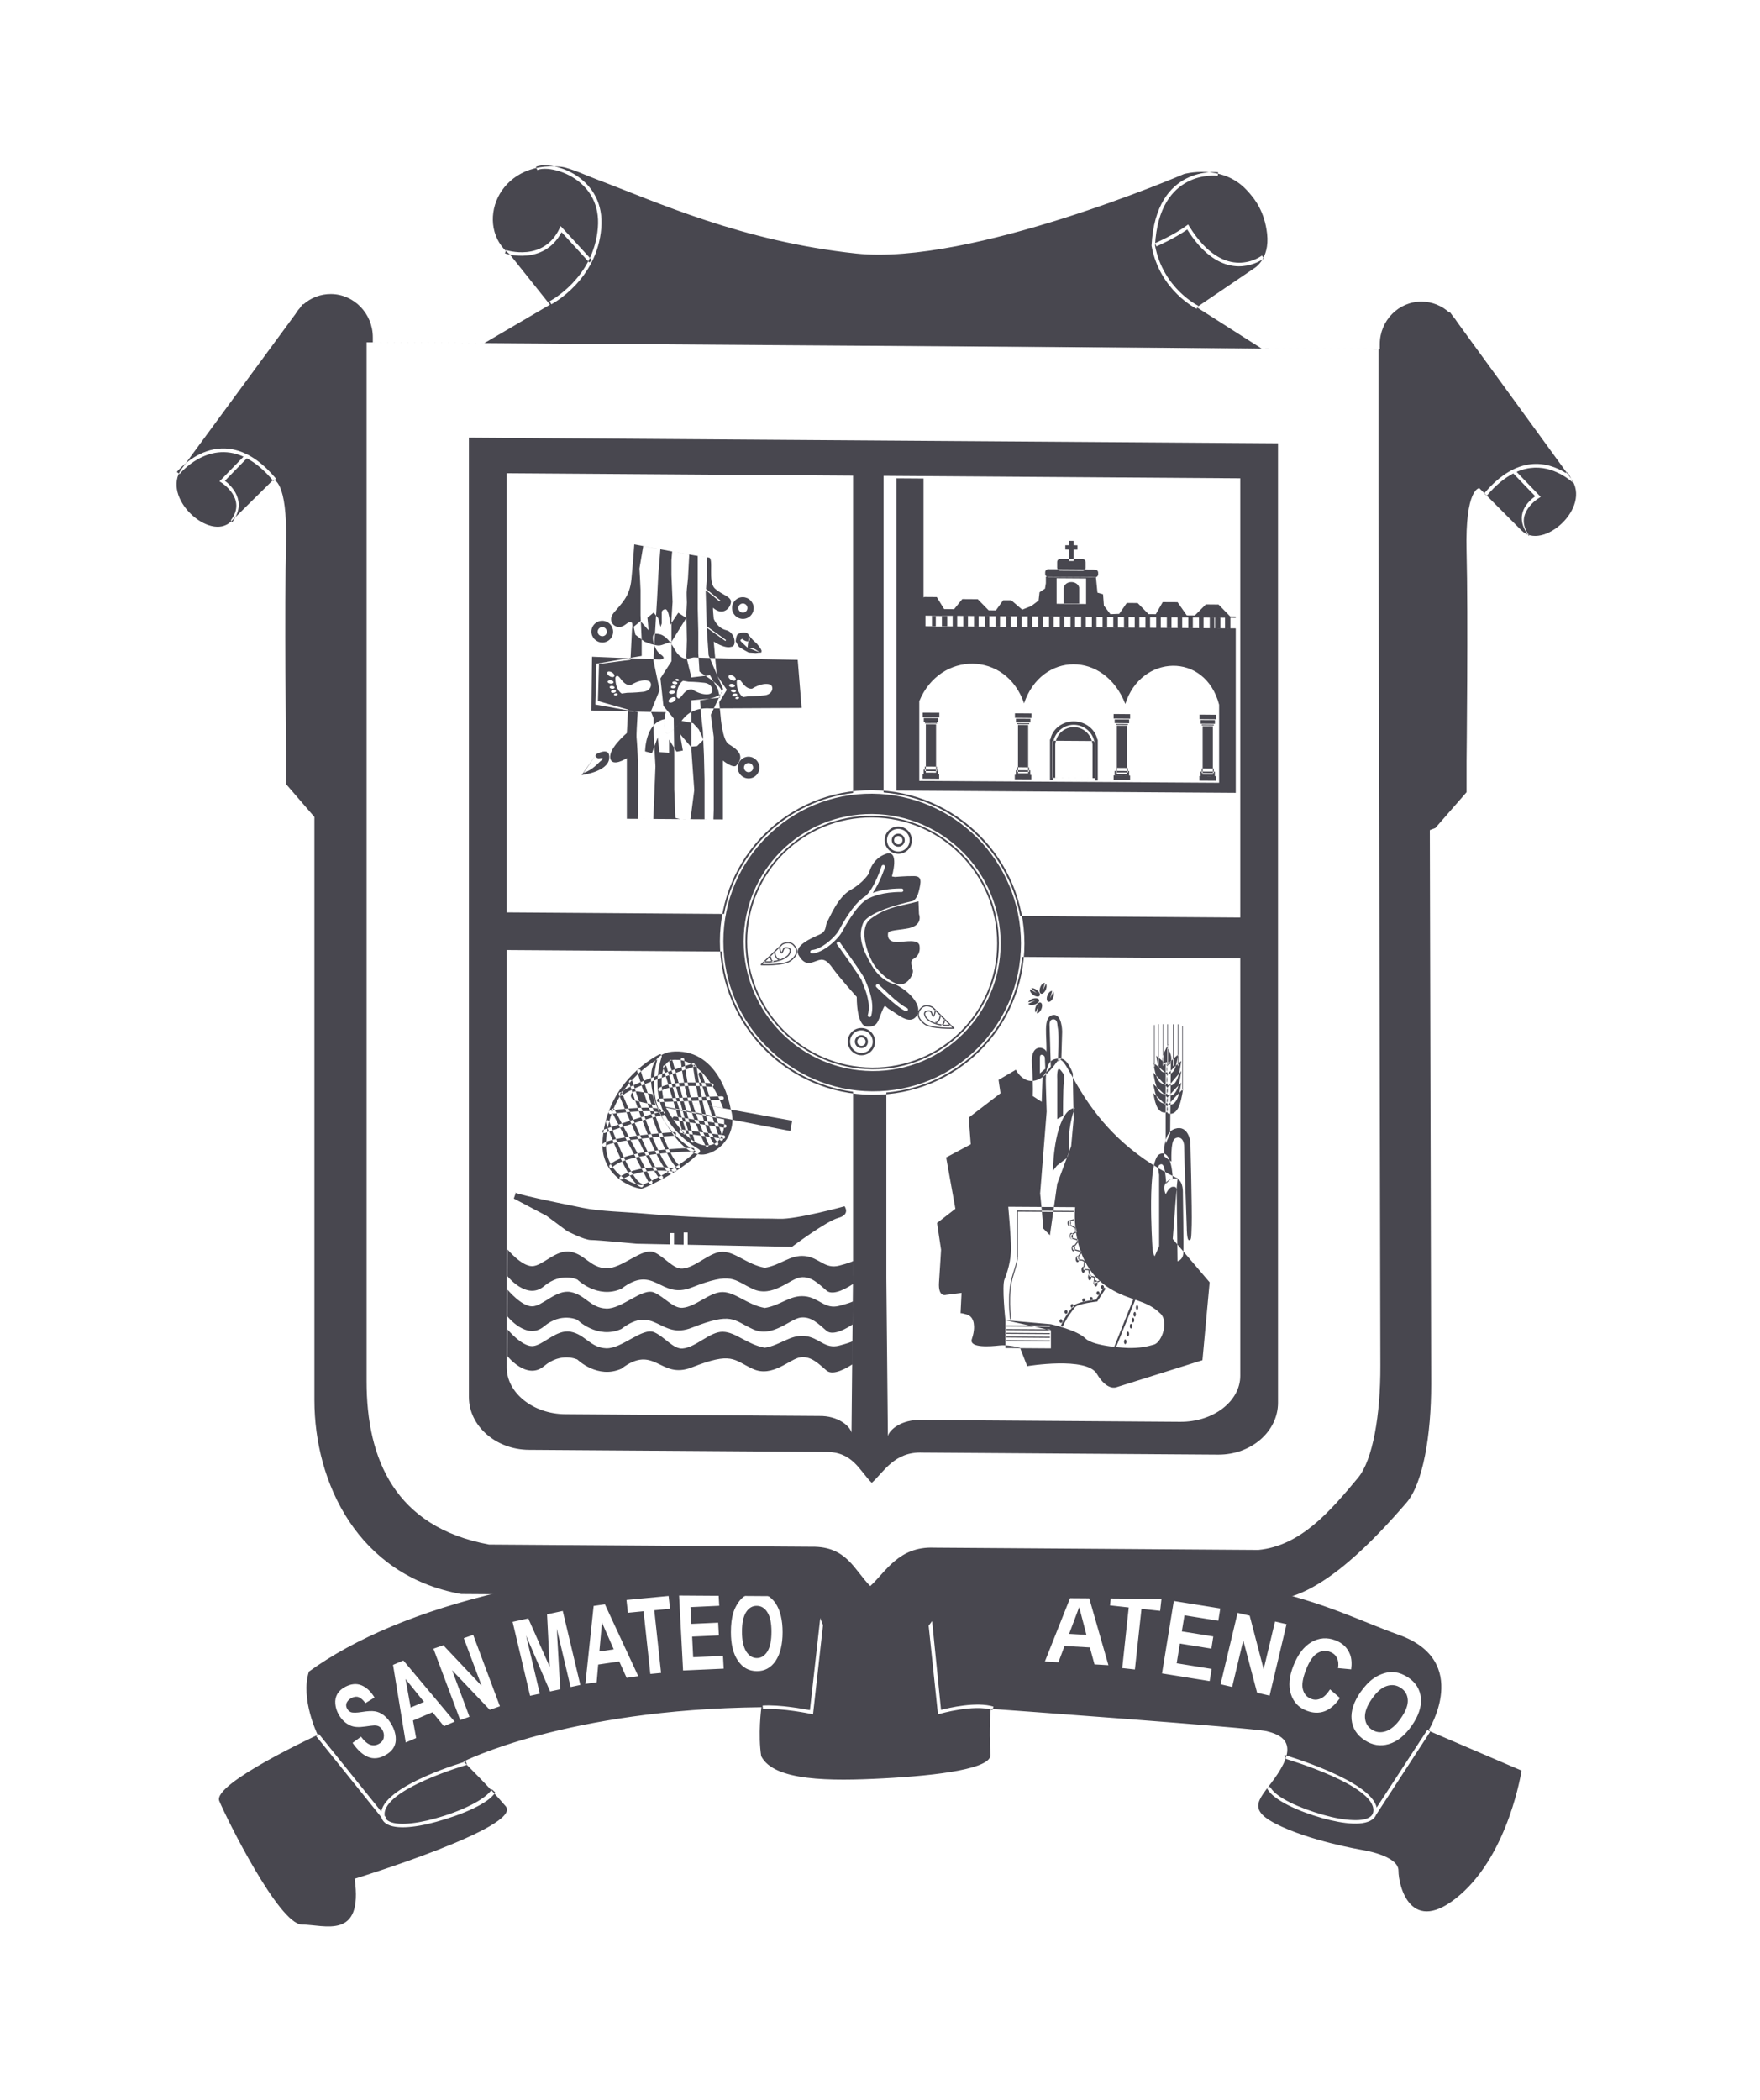 <?xml version="1.0" encoding="UTF-8" standalone="no"?>
<svg
   xmlns:dc="http://purl.org/dc/elements/1.1/"
   xmlns:cc="http://creativecommons.org/ns#"
   xmlns:rdf="http://www.w3.org/1999/02/22-rdf-syntax-ns#"
   xmlns:svg="http://www.w3.org/2000/svg"
   xmlns="http://www.w3.org/2000/svg"
   viewBox="0 0 369.356 440.603"
   height="440.603"
   width="369.356"
   xml:space="preserve"
   version="1.1"
   id="svg2"><defs
     id="defs6"><clipPath
       id="clipPath16"
       clipPathUnits="userSpaceOnUse"><path
         id="path18"
         d="m 0,352.482 295.485,0 L 295.485,0 0,0 0,352.482 Z" /></clipPath></defs><g
     transform="matrix(1.25,0,0,-1.25,0,440.603)"
     id="g10"><g
       id="g12"><g
         clip-path="url(#clipPath16)"
         id="g14"><g
           transform="translate(178.126,130.448)"
           id="g20"><path
             id="path22"
             style="fill:#48474f;fill-opacity:1;fill-rule:evenodd;stroke:none"
             d="M 0,0 C -0.148,0 -0.253,0.135 -0.253,0.312 -0.253,0.479 -0.148,0.629 0,0.629 0.141,0.623 0.252,0.479 0.252,0.306 0.252,0.135 0.141,-0.009 0,0 m 0.852,1.534 c -0.135,0 -0.258,0.139 -0.258,0.312 0,0.176 0.123,0.314 0.258,0.314 0.141,0 0.259,-0.143 0.259,-0.32 0,-0.173 -0.118,-0.306 -0.259,-0.306 m 1.023,1.018 c -0.141,0 -0.259,0.137 -0.259,0.317 0,0.17 0.118,0.309 0.259,0.309 C 2.017,3.178 2.14,3.039 2.14,2.863 2.14,2.689 2.017,2.552 1.875,2.552 M 3.827,3.507 C 3.68,3.516 3.568,3.654 3.568,3.827 c 0,0.168 0.112,0.306 0.259,0.306 0.142,0 0.259,-0.138 0.259,-0.312 0,-0.167 -0.117,-0.314 -0.259,-0.314 m 1.258,0.218 c -0.152,0 -0.271,0.15 -0.271,0.326 0,0.174 0.119,0.311 0.271,0.3 0.13,0 0.247,-0.138 0.247,-0.306 0,-0.176 -0.117,-0.32 -0.247,-0.32 m 1.135,0.97 c -0.135,0 -0.259,0.132 -0.259,0.311 0,0.177 0.124,0.308 0.259,0.308 0.135,0 0.258,-0.131 0.258,-0.308 0,-0.179 -0.123,-0.317 -0.258,-0.311 m 0.735,1.017 c -0.129,0 -0.247,0.143 -0.247,0.32 0,0.168 0.118,0.306 0.247,0.306 0.152,0 0.259,-0.138 0.259,-0.312 0,-0.171 -0.107,-0.314 -0.259,-0.314 M 5.85,6.121 c -0.159,0 -0.294,0.234 -0.294,0.517 0,0.279 0.135,0.511 0.294,0.511 0.153,0 0.282,-0.232 0.282,-0.517 C 6.132,6.355 6.003,6.121 5.85,6.121 M 4.814,7.155 c -0.146,0 -0.269,0.23 -0.269,0.521 0,0.282 0.123,0.517 0.269,0.517 C 4.979,8.187 5.109,7.958 5.109,7.67 5.109,7.385 4.979,7.155 4.814,7.155 M 3.727,8.414 C 3.58,8.428 3.451,8.654 3.451,8.939 c 0,0.277 0.129,0.506 0.276,0.506 0.17,0 0.3,-0.235 0.3,-0.511 0,-0.291 -0.13,-0.52 -0.3,-0.52 m -0.97,1.784 c -0.153,0 -0.277,0.23 -0.277,0.517 0,0.283 0.124,0.512 0.277,0.506 0.165,0 0.294,-0.235 0.294,-0.518 0,-0.275 -0.129,-0.505 -0.294,-0.505 m -0.682,1.823 c -0.159,0 -0.282,0.229 -0.282,0.517 0,0.285 0.123,0.521 0.282,0.521 0.164,0 0.294,-0.236 0.294,-0.521 0,-0.288 -0.13,-0.517 -0.294,-0.517 m -0.341,2.06 c -0.153,0 -0.276,0.235 -0.276,0.518 0,0.282 0.123,0.517 0.276,0.511 0.159,0 0.283,-0.229 0.283,-0.511 0,-0.288 -0.124,-0.518 -0.283,-0.518 m -0.341,2.173 0,0 c -0.159,0 -0.282,0.229 -0.282,0.512 0,0.282 0.123,0.517 0.282,0.517 0.165,-0.006 0.282,-0.235 0.282,-0.517 0,-0.288 -0.117,-0.512 -0.282,-0.512 m 0.823,1 -0.67,-0.174 0,-0.55 L 2.451,16.007 2.48,15.989 2.492,15.948 2.628,15.289 2.64,15.23 2.593,15.195 1.769,14.719 l 0,-0.397 1.023,-0.27 0.059,-0.021 0,-0.07 0,-0.397 0,-0.033 -0.023,-0.029 -0.706,-0.92 0.082,-0.194 1.106,-0.283 0.046,-0.017 0.012,-0.056 0.06,-0.288 0.006,-0.035 -0.024,-0.032 -0.547,-0.753 0.082,-0.253 0.682,-0.053 0.029,0 0.012,-0.012 0.348,-0.229 0.035,-0.029 0,-0.053 L 3.944,9.072 4.709,9.01 4.779,9.01 4.791,8.939 4.909,7.964 5.703,7.752 5.768,7.729 5.762,7.649 5.667,6.826 6.443,7.108 6.508,6.952 5.591,6.614 5.456,6.562 5.474,6.699 5.579,7.596 4.803,7.813 4.744,7.832 4.732,7.885 4.615,8.843 3.851,8.901 l -0.1,0.012 0.012,0.085 0.111,1.259 -0.282,0.182 -0.717,0.071 -0.06,0 -0.023,0.055 -0.111,0.341 -0.012,0.038 0.023,0.042 0.553,0.77 -0.035,0.188 -1.088,0.283 -0.059,0.011 -0.011,0.035 -0.113,0.291 -0.023,0.047 0.041,0.035 0.718,0.942 0,0.306 -1.018,0.282 -0.064,0.014 0,0.065 0,0.512 0,0.055 0.035,0.024 0.817,0.476 -0.111,0.553 -0.911,0.535 -0.054,0.024 0,0.044 0,0.667 0,0.067 0.066,0.017 0.734,0.186 0.047,-0.161 z M 10.8,-3.566 c -0.123,0 -0.211,0.179 -0.211,0.409 0,0.218 0.088,0.399 0.211,0.399 0.094,0 0.188,-0.181 0.188,-0.405 0,-0.224 -0.094,-0.403 -0.188,-0.403 m 0.441,1.32 c -0.099,0 -0.2,0.174 -0.2,0.396 0,0.221 0.101,0.398 0.2,0.398 0.111,0 0.2,-0.183 0.2,-0.398 0,-0.228 -0.089,-0.396 -0.2,-0.396 m 0.512,1.3 c -0.107,0.011 -0.2,0.184 -0.2,0.408 0,0.218 0.093,0.392 0.2,0.392 0.117,0 0.206,-0.174 0.206,-0.392 0,-0.23 -0.089,-0.408 -0.206,-0.408 m 0.341,1.022 c -0.1,0 -0.201,0.189 -0.201,0.403 0,0.224 0.101,0.397 0.201,0.397 0.105,0 0.212,-0.173 0.212,-0.397 0,-0.214 -0.107,-0.403 -0.212,-0.403 m 0.294,0.977 c -0.112,0 -0.212,0.178 -0.212,0.402 0,0.212 0.1,0.397 0.212,0.397 0.105,0 0.188,-0.185 0.188,-0.403 0,-0.218 -0.083,-0.396 -0.188,-0.396 m 0.399,1.131 c -0.111,0 -0.211,0.185 -0.211,0.409 0,0.218 0.1,0.397 0.211,0.397 0.106,0 0.189,-0.179 0.189,-0.403 0,-0.218 -0.083,-0.403 -0.189,-0.403 m -0.3,1.703 -3.169,-7.78 -0.387,-0.143 3.233,8.063 0.323,-0.14 z M 7.502,5.759 6.132,3.66 6.085,3.586 6.003,3.58 C 5.991,3.574 2.722,3.242 2.275,2.558 2.157,2.375 2.005,2.184 1.851,1.979 1.411,1.382 0.852,0.649 0.3,-0.635 l -0.329,0.153 c 0.576,1.311 1.14,2.07 1.598,2.678 0.154,0.191 0.282,0.379 0.411,0.558 0.495,0.741 3.364,1.103 3.893,1.165 l 1.329,2.04 0.3,-0.2 z m -5.38,12.855 -9.36,0.06 0,-7.609 -0.024,0 c 0.035,-0.217 0,-0.884 -0.728,-3.136 -0.989,-3.084 -0.366,-7.285 -0.366,-7.3 L -8.537,0.605 c 0,0.012 -0.612,4.251 0.382,7.371 0.964,3.01 0.811,2.999 0.811,2.999 l -0.07,0.011 0,0.079 0,7.7 0,0.096 0.082,0 9.454,-0.067 0,-0.18 z M -9.19,-0.412 l 7.337,-0.041 0,-0.188 -7.337,0.056 0,0.173 z m 0,-0.614 7.337,-0.047 0,-0.179 -7.337,0.047 0,0.179 z m 0,-0.632 7.337,-0.053 0,-0.164 -7.337,0.043 0,0.174 z m 0,-0.62 7.337,-0.047 0,-0.18 -7.337,0.06 0,0.167 z m 0,-0.609 7.337,-0.052 0,-0.189 -7.337,0.056 0,0.185 z m 0.341,22.38 11.23,-0.073 c 0,0 -1.082,-9.355 5.773,-13.611 3.492,-2.169 6.151,-1.855 8.584,-4.275 1.388,-1.378 0.189,-4.792 -1.129,-5.174 -1.316,-0.379 -2.445,-0.593 -4.344,-0.564 0,0 -5.768,0.206 -7.167,1.608 -1.406,1.414 -5.786,2.378 -5.786,2.378 l -7.637,0.673 c 0,0 -0.629,5.792 -0.148,6.877 0.459,1.082 1.082,3.107 1.082,5.142 0,2.028 -0.458,7.019 -0.458,7.019 m -0.476,-23.709 0,4.671 7.637,-1.689 0,-3.037 -7.637,0.055 z m 3.815,58.025 c 0.071,0.229 0.365,0.476 0.765,0.609 0.506,0.155 0.981,0.073 1.07,-0.203 0.088,-0.271 -0.247,-0.614 -0.753,-0.782 -0.471,-0.147 -0.911,-0.085 -1.058,0.144 L -4.328,54.1 -5.51,53.809 Z m 1.259,-1.713 c -0.142,0.196 -0.142,0.59 0.012,0.972 0.187,0.494 0.564,0.809 0.823,0.7 0.27,-0.103 0.323,-0.591 0.129,-1.077 -0.189,-0.463 -0.524,-0.763 -0.782,-0.722 l 0.323,1.222 -0.505,-1.095 z m 2.957,3.486 c 0.136,-0.206 0.136,-0.592 -0.012,-0.971 -0.2,-0.494 -0.564,-0.808 -0.841,-0.705 -0.258,0.103 -0.317,0.597 -0.117,1.084 0.188,0.471 0.53,0.765 0.776,0.718 l -0.324,-1.217 0.518,1.091 z m -1.223,1.346 c 0.141,-0.191 0.141,-0.576 -0.011,-0.967 -0.206,-0.488 -0.577,-0.803 -0.829,-0.699 -0.271,0.108 -0.318,0.596 -0.119,1.09 0.171,0.45 0.506,0.758 0.777,0.709 l -0.347,-1.208 0.529,1.075 z m -2.487,-0.764 c 0.224,0.067 0.6,-0.023 0.929,-0.27 0.435,-0.327 0.647,-0.759 0.476,-0.989 -0.165,-0.229 -0.652,-0.155 -1.076,0.162 -0.405,0.291 -0.617,0.7 -0.506,0.935 l 1.1,-0.632 -0.923,0.794 z M 15.986,44.84 c 0,0 1.694,-1.35 1.782,-1.578 0.076,-0.23 0.146,-1.203 -0.125,-1.241 -1.316,-0.173 -1.481,2.073 -1.657,2.819 m 3.68,0.191 c -0.188,-0.846 -0.353,-3.407 -1.663,-3.183 -0.271,0.041 -0.395,0.931 -0.077,1.469 0.312,0.54 1.74,1.714 1.74,1.714 M 15.48,43.708 c 0,0 2.175,-1.729 2.288,-2.022 0.099,-0.294 0.2,-1.547 -0.16,-1.596 -1.681,-0.231 -1.892,2.666 -2.128,3.618 m 4.733,0.259 c -0.24,-1.091 -0.452,-4.395 -2.134,-4.108 -0.358,0.057 -0.506,1.212 -0.1,1.897 0.394,0.694 2.234,2.211 2.234,2.211 M 15.48,42.026 c 0,0 2.288,-2.287 2.387,-2.581 0.101,-0.305 0.101,-0.993 -0.259,-1.041 -1.681,-0.222 -1.892,2.673 -2.128,3.622 m 4.733,0.253 c -0.24,-1.088 -0.452,-4.38 -2.134,-4.103 -0.358,0.064 -0.358,0.849 -0.259,1.19 0.106,0.332 2.393,2.913 2.393,2.913 M 15.48,40.125 c 0,0 2.288,-2.076 2.387,-2.341 0.101,-0.272 0.101,-0.896 -0.259,-0.94 -1.681,-0.203 -1.892,2.414 -2.128,3.281 m 4.733,0.217 c -0.24,-0.976 -0.452,-3.959 -2.134,-3.701 -0.358,0.052 -0.358,0.764 -0.259,1.064 0.106,0.312 2.393,2.637 2.393,2.637 M 15.48,38.59 c 0,0 2.288,-2.069 2.387,-2.337 0.101,-0.282 0.101,-0.897 -0.259,-0.938 -1.681,-0.2 -1.892,2.414 -2.128,3.275 m 2.387,7.67 c 0,0 0.658,-1.12 0.658,-1.828 0,-0.718 -0.076,-1.218 -0.804,-1.115 -0.73,0.091 -1.077,0.897 -0.053,2.792 0.717,1.35 0.199,0.151 0.199,0.151 m 2.67,-6.941 c -0.27,-1.114 -0.512,-4.498 -2.423,-4.204 -0.393,0.056 -0.393,0.856 -0.282,1.211 0.105,0.344 2.705,2.993 2.705,2.993 m -0.177,10.495 0.106,0 0,-10.798 -0.106,0 0,10.798 z m -0.764,0.311 0.106,0 0,-6.976 -0.106,0 0,6.976 z m -0.806,-6.97 0,6.97 0.101,0 0,-6.976 -0.101,0.006 z m -0.923,6.982 0.106,0 0,-6.982 -0.106,0 0,6.982 z m -0.764,0.007 0.106,0 0,-6.977 -0.106,0 0,6.977 z m -0.799,0.005 0.106,0 0,-6.982 -0.106,0 0,6.982 z m -0.671,-0.15 0.106,0 0,-6.978 -0.106,0 0,6.978 z m 3.939,-39.645 c 0,0.144 -0.14,11.077 -0.14,11.748 0,0.661 -0.142,0.81 -0.736,0.74 -0.582,-0.068 -1.111,-1.24 -1.111,-1.24 0,0 -0.964,1.999 1.047,2.575 1.987,0.573 1.84,-2.385 1.84,-2.385 0,0 0.147,-9.007 0.065,-10.121 -0.065,-1.106 -0.965,-1.317 -0.965,-1.317 m -0.805,13.74 c -0.289,0.301 -1.112,-0.723 -1.112,-0.723 0,0 0,0.734 -0.211,2.137 -0.229,1.408 -0.665,1.191 -0.965,0.968 -0.294,-0.215 0,-1.623 0,-1.623 l 0,-11.971 -0.74,-1.685 c 0,0 -0.294,0.294 -0.377,1.397 -0.058,1.114 -0.952,14.714 1.189,15.724 2.145,1.018 2.216,-4.224 2.216,-4.224 m 2.358,-8.213 c 0,0 -0.436,11.971 -0.436,13.593 0,1.626 -0.963,1.934 -1.623,1.417 -0.67,-0.512 -0.516,-3.836 -0.516,-3.836 l -1.189,0.89 c 0,0 -0.434,3.928 1.777,4.642 2.21,0.729 2.587,-2.161 2.587,-2.161 0,0 0.299,-11.594 0.222,-13.96 -0.07,-2.361 -0.07,-2.579 -0.446,-2.579 -0.376,0 -0.376,1.994 -0.376,1.994 M 2.31,36.098 c 0,0 -1.099,-2.914 -0.923,-5.607 0.171,-2.684 -0.594,-2.948 -0.682,-3.022 l -1.382,-1.071 -0.676,-0.855 c 0,0 0.047,6.865 2.288,9.711 0.681,0.79 1.375,0.844 1.375,0.844 m -5.85,5.779 0,0 0,2.56 c 0,0 -0.035,0.6 0.282,0.571 0.312,-0.029 0.512,-0.203 0.547,-0.518 0.023,-0.317 0.082,-1.822 0.082,-1.822 L -3.54,41.877 Z m 3.604,2.492 c 0,-0.138 -0.593,-0.455 -0.593,-0.455 0,0 0.264,4.333 0,5.579 -0.124,0.541 0.023,1.446 -0.742,1.464 -0.753,0.018 -0.64,-1.017 -0.64,-1.017 l 0.2,-6.919 -1.382,-1.732 -0.147,-4.181 -1.505,0.976 c 0,0 0.14,1.338 -0.136,5.324 -0.275,3.984 2.565,2.713 2.429,1.99 0.136,2.608 -0.641,5.854 0.999,6.262 1.652,0.397 1.652,-2.764 1.652,-2.764 L 0.064,44.369 Z m -0.694,-10.156 0,0 0,6.732 c 0,0 -0.135,2.328 0.553,1.499 C 0.617,41.618 0.617,41.479 0.481,40.377 0.335,39.283 0.335,34.754 0.335,34.754 L -0.63,34.213 Z m -2.328,-18.379 -0.282,3.286 -0.259,2.619 1.094,13.72 c 0,0 0,0.27 -0.135,4.533 -0.148,4.263 1.228,4.389 2.463,4.377 C 1.158,44.363 1.98,41.883 1.98,41.883 L 2.122,34.189 1.711,29.668 -0.63,23.359 -1.853,14.725 -2.958,15.834 Z m 21.284,15.947 -0.753,-1.693 0,13.661 0.876,0 -0.123,-11.968 z m -33.473,-1.802 -0.346,4.475 5.339,4.095 -0.329,2.24 2.91,1.702 c 0,0 2.417,-5.01 6.884,1.331 1.894,2.74 3.446,-11.552 20.308,-19.584 0,1.546 -0.852,-10.151 -0.852,-10.151 L 24.958,6.82 23.753,-6.256 9.295,-10.798 c 0,0 -1.546,-0.679 -3.269,2.252 -1.716,2.94 -11.7,1.29 -11.7,1.29 l -1.205,3.106 c 0,0 -2.064,0.531 -3.44,0.367 -1.387,-0.162 -5.174,-0.48 -4.645,1.072 0.518,1.541 0.341,2.402 0.341,2.402 0,0 0,1.379 -1.205,1.729 -1.205,0.35 -1.035,0.18 -1.035,0.18 l 0.171,3.445 -2.587,-0.332 c 0,0 -1.365,-0.506 -1.2,2.078 0.176,2.575 0.347,5.494 0.347,5.494 l -0.676,4.486 3.081,2.384 -1.552,8.616 4.132,2.208 z m -48.558,71.075 0.023,-0.006 1.923,-0.398 0.965,-1.057 0.476,-1.056 0.288,-0.673 -1.064,-1.055 -1.058,-0.091 -1.811,2.128 0.481,-2.784 -1.057,-0.191 -1.253,2.028 0,-2.211 -1.617,0.109 -0.294,2.499 -0.964,-2.672 -1.152,0.294 c 0,0 0,4.81 3.28,5.412 -0.035,-0.426 -0.047,-0.973 -0.012,-1.608 0.083,-1.611 1.353,-0.461 2.846,1.332 m 62.97,19.64 0,4.286 4.95,-0.035 0,-4.289 -4.95,0.038 z m 2.128,10.566 0.717,-0.012 0,-0.729 0.658,-0.006 0,-0.723 -0.658,0 0,-1.914 -0.717,0 0,1.92 -0.665,0.006 0,0.722 0.665,0 0,0.736 z m -1.541,-3.046 3.787,-0.024 c 0.282,0 0.505,-0.235 0.505,-0.514 l 0,-0.938 c 0,-0.276 -0.223,-0.506 -0.505,-0.506 l -3.787,0.024 c -0.27,0.006 -0.494,0.235 -0.494,0.517 l 0,0.935 c 0,0.282 0.224,0.512 0.494,0.506 m -1.987,-1.723 7.85,-0.058 c 0.288,-0.009 0.528,-0.23 0.528,-0.515 l 0,-0.265 c 0,-0.282 -0.24,-0.511 -0.528,-0.511 l -7.85,0.055 c -0.282,0.012 -0.517,0.237 -0.517,0.518 l 0,0.27 c 0,0.277 0.235,0.506 0.517,0.506 m 5.186,-3.09 0,0 0,-0.114 0,-2.558 -2.605,0.018 0,2.666 2.605,-0.012 z m -2.57,0.012 c 0.066,0.532 0.618,0.935 1.271,0.929 0.676,-0.006 1.223,-0.423 1.299,-0.941 l -2.57,0.012 z m -0.035,0 0.035,0 -0.035,0 z m 8.391,-21.216 2.774,-0.023 0,-0.759 -2.774,0.023 0,0.759 z m -16.569,0.115 2.787,-0.024 0,-0.758 -2.787,0.024 0,0.758 z m -15.487,0.103 2.793,-0.012 0,-0.764 -2.793,0.017 0,0.759 z m 46.472,-0.32 2.787,-0.025 0,-0.758 -2.787,0.024 0,0.759 z m -14.235,-0.806 2.423,-0.006 0,-0.633 -2.423,0.025 0,0.614 z m -16.574,0.12 2.423,-0.012 0,-0.626 -2.423,0.018 0,0.62 z m -15.474,0.109 2.416,-0.012 0,-0.625 -2.416,0.012 0,0.625 z m 46.471,-0.327 2.41,-0.011 0,-0.626 -2.41,0.017 0,0.62 z m -14.222,-0.649 2.022,-0.012 0,-0.155 -2.022,0.018 0,0.149 z m -16.575,0.114 2.029,-0.011 0,-0.15 -2.029,0.012 0,0.149 z m -15.486,0.115 2.034,-0.017 0,-0.15 -2.034,0.011 0,0.156 z m 46.483,-0.326 2.023,-0.017 0,-0.151 -2.023,0.012 0,0.156 z m -14.264,-0.191 1.717,-0.012 0,-8.122 -1.717,0.012 0,8.122 z m 2.234,-9.157 -2.774,0.029 0,0.765 2.774,-0.03 0,-0.764 z m -0.17,0.764 -2.423,0.018 0,0.764 2.423,-0.018 0,-0.764 z m -0.2,0.518 -2.022,0.006 0,0.763 2.022,-0.017 0,-0.752 z m -33.931,8.101 1.717,-0.011 0,-8.125 -1.717,0.011 0,8.125 z m 46.478,-0.323 1.711,-0.011 0,-8.129 -1.711,0.018 0,8.122 z m -44.243,-8.831 -2.787,0.024 0,0.758 2.787,-0.012 0,-0.77 z M 26.028,91 l -2.793,0.018 0,0.763 2.793,-0.017 0,-0.764 z m -46.666,1.096 -2.416,0.012 0,0.758 2.416,-0.017 0,-0.753 z m 46.478,-0.326 -2.41,0.011 0,0.759 2.41,-0.012 0,-0.758 z m -46.677,0.826 -2.017,0.023 0,0.753 2.017,-0.012 0,-0.764 z m 46.488,-0.321 -2.022,0.018 0,0.753 2.022,-0.012 0,-0.759 z m -32.866,8.094 1.705,-0.012 0,-8.117 -1.705,0 0,8.129 z m 2.234,-9.146 -2.775,0.011 0,0.765 2.775,-0.023 0,-0.753 z m -0.175,0.753 -2.417,0.023 0,0.759 2.417,-0.012 0,-0.77 z m -0.195,0.511 -2.022,0.012 0,0.765 2.022,-0.024 0,-0.753 z m 4.427,4.839 c 0.107,0.768 0.483,1.446 1.035,1.923 0.559,0.467 1.276,0.752 2.058,0.746 0.782,0 1.499,-0.303 2.046,-0.778 0.553,-0.486 0.941,-1.174 1.047,-1.932 l 0.023,-0.168 0.012,0 0,-0.259 0,-5.421 -6.256,0.045 0,5.418 0,0.252 0.012,0 0.023,0.174 z m -0.358,0.224 0,0 c 0.135,0.796 0.57,1.487 1.146,1.993 0.617,0.529 1.423,0.855 2.305,0.85 0.882,-0.012 1.682,-0.338 2.305,-0.879 0.587,-0.518 1,-1.218 1.14,-2.012 l 0.066,0 0,-0.193 0,-0.462 0,-5.613 0,-0.193 -0.201,0 -6.637,0.056 -0.183,0 0,0.191 0,5.612 0,0.458 0,0.192 0.059,0 z m -0.494,0.39 c 0.159,0.85 0.641,1.591 1.311,2.126 0.705,0.567 1.629,0.897 2.634,0.897 1,-0.012 1.929,-0.359 2.622,-0.926 0.677,-0.547 1.152,-1.294 1.329,-2.149 l 0.059,0 0,-0.195 0,-0.494 0,-5.965 0,-0.199 -0.188,0 -7.643,0.062 -0.195,0 0,0.191 0,5.968 0,0.494 0,0.19 0.071,0 z m 0.359,-0.229 7.173,-0.047 0.023,-0.168 0.012,0 0,-0.285 0,-5.779 -7.244,0.056 0,5.768 0,0.294 0.036,0.161 z m 24.588,20.67 2.569,-0.012 0,-1.781 -2.569,0.023 0,1.77 z m -44.837,0.279 2.569,-0.021 0,-1.776 -2.569,0.018 0,1.779 z m -1.082,0.047 1.728,-0.018 0,-1.769 -1.728,0.006 0,1.781 z m 2.752,-0.023 2.569,-0.012 0,-1.785 -2.569,0.027 0,1.77 z m 1.81,-0.012 2.564,-0.012 0,-1.785 -2.564,0.018 0,1.779 z m 1.793,-0.012 2.564,-0.021 0,-1.77 -2.564,0.018 0,1.773 z m 1.793,-0.015 2.576,-0.024 0,-1.764 -2.576,0.012 0,1.776 z m 1.812,-0.012 2.552,-0.018 0,-1.769 -2.552,0.017 0,1.77 z m 1.787,-0.012 2.575,-0.023 0,-1.77 -2.575,0.018 0,1.775 z m 1.799,-0.012 2.575,-0.017 0,-1.776 -2.575,0.018 0,1.775 z m 1.8,-0.017 2.575,-0.018 0,-1.769 -2.575,0.017 0,1.77 z m 1.798,-0.018 2.57,-0.006 0,-1.775 -2.57,0.018 0,1.763 z m 1.793,0 2.57,-0.023 0,-1.773 -2.57,0.021 0,1.775 z m 1.806,-0.012 2.575,-0.026 0,-1.769 -2.575,0.017 0,1.778 z m 1.799,-0.011 2.563,-0.027 0,-1.775 -2.563,0.018 0,1.784 z m 1.799,-0.015 2.575,-0.017 0,-1.782 -2.575,0.024 0,1.775 z m 1.787,-0.012 2.575,-0.023 0,-1.781 -2.575,0.023 0,1.781 z m 1.805,-0.017 2.57,-0.018 0,-1.769 -2.57,0.011 0,1.776 z m 1.799,-0.012 2.57,-0.023 0,-1.764 -2.57,0.012 0,1.775 z m 1.793,-0.012 2.575,-0.023 0,-1.764 -2.575,0.018 0,1.769 z m 1.8,-0.011 2.575,-0.024 0,-1.769 -2.575,0.017 0,1.776 z m 1.799,-0.012 2.581,-0.018 0,-1.775 -2.581,0.018 0,1.775 z m 1.805,-0.018 2.569,-0.011 0,-1.776 -2.569,0.018 0,1.769 z m 1.799,-0.005 2.57,-0.018 0,-1.778 -2.57,0.02 0,1.776 z m 1.793,-0.012 2.576,-0.018 0,-1.778 -2.576,0.012 0,1.784 z m 1.799,-0.018 2.564,-0.014 0,-1.776 -2.564,0.018 0,1.772 z m 1.799,-0.009 2.564,-0.023 0,-1.77 -2.564,0.012 0,1.781 z m 3.605,-0.029 2.563,-0.017 0,-1.77 -2.563,0.012 0,1.775 z m 0.887,0 2.575,-0.023 0,-1.771 -2.575,0.013 0,1.781 z m 0.905,-0.012 2.57,-0.017 0,-1.771 -2.57,0.019 0,1.769 z m -50.563,-27.392 0,13.387 c 3.469,8.46 14.616,8.431 17.592,-0.368 2.916,8.666 13.522,8.858 17.003,-0.105 2.575,8.308 13.405,8.831 15.746,-0.121 l 0,-13.102 -50.341,0.309 z m 0.712,30.764 0.1,0.109 2.127,-0.018 1.23,-2.01 1.676,-0.021 1.376,1.693 2.598,-0.017 1.828,-1.867 1.217,-0.006 1.212,1.684 1.375,0 1.835,-1.564 1.528,0.608 1.217,0.921 0.159,1.384 0.917,0.615 0.148,0.914 0,1.091 8.401,-0.059 0.259,-2.62 0.94,-0.267 0.142,-1.902 1.094,-1.449 1.481,0.059 1.264,1.825 1.829,-0.012 1.834,-1.866 1.211,-0.006 1.164,2.029 2.493,-0.012 1.541,-2.211 1.363,-0.012 1.835,1.844 2.14,-0.019 1.976,-2.016 0.911,-0.015 0,-29.57 -52.421,0.355 -4.551,0.035 0,29.586 0,22.812 4.551,-0.031 0,-19.994 z M -48.889,61.5 c 0,0.053 0.047,0.103 0.095,0.108 0.053,0.006 0.1,-0.038 0.105,-0.09 0,0 0.071,-0.718 0.353,-0.759 0.047,-0.006 0.095,-0.056 0.083,-0.109 -0.013,-0.047 -0.071,-0.086 -0.118,-0.08 -0.435,0.063 -0.518,0.924 -0.518,0.924 l 0,0.006 z m 1.553,1.522 c -0.012,0.047 0.023,0.109 0.07,0.115 0.059,0.006 0.106,-0.03 0.117,-0.091 0,0 0.166,-0.988 0.271,-0.782 0.06,0.115 0.101,0.212 0.13,0.305 0.117,0.338 0.199,0.556 0.769,0.477 0.16,-0.006 0.271,-0.047 0.372,-0.109 0.111,-0.053 0.175,-0.138 0.223,-0.22 0.035,-0.104 0.047,-0.206 0.035,-0.315 -0.011,-0.168 -0.094,-0.356 -0.2,-0.555 -0.188,-0.329 -0.776,-0.788 -1.682,-1.071 -0.669,-0.212 -1.516,-0.338 -2.504,-0.27 -0.047,0 -0.094,0.047 -0.094,0.102 0.012,0.054 0.064,0.095 0.111,0.083 0.953,-0.058 1.777,0.068 2.417,0.268 0.87,0.275 1.423,0.685 1.581,0.984 0.101,0.176 0.159,0.338 0.171,0.477 0.024,0.079 0,0.149 -0.023,0.211 -0.012,0.053 -0.059,0.109 -0.136,0.144 -0.059,0.036 -0.17,0.065 -0.294,0.091 -0.417,0.041 -0.476,-0.12 -0.559,-0.367 -0.035,-0.097 -0.082,-0.206 -0.146,-0.326 -0.37,-0.709 -0.629,0.844 -0.629,0.849 m 0.605,0.464 c 0.112,0.065 1.124,0.6 1.817,-0.17 0.058,-0.064 0.118,-0.127 0.159,-0.191 0.241,-0.326 0.323,-0.655 0.265,-0.976 -0.071,-0.333 -0.277,-0.655 -0.635,-0.982 -0.107,-0.103 -0.235,-0.196 -0.371,-0.3 -0.958,-0.693 -3.775,-0.676 -4.592,-0.649 l 3.357,3.268 z m -3.663,-3.289 3.539,3.434 c 0.013,0.012 0.013,0.023 0.013,0.023 l 0.012,0 c 0.035,0.024 1.234,0.703 2.063,-0.206 0.059,-0.07 0.123,-0.137 0.17,-0.208 0.282,-0.374 0.371,-0.753 0.294,-1.133 -0.058,-0.367 -0.305,-0.728 -0.687,-1.084 -0.112,-0.109 -0.247,-0.211 -0.394,-0.32 -1.188,-0.847 -4.939,-0.68 -4.939,-0.68 -0.059,0.006 -0.106,0.047 -0.106,0.104 0,0.029 0.012,0.047 0.035,0.07 m 2.229,1.999 c -0.006,0.05 0.041,0.097 0.088,0.103 0,0 0.106,-0.035 0.106,-0.097 0,0 0.094,-1.047 0.74,-1.114 0.047,-0.006 0.082,-0.047 0.082,-0.106 -0.011,-0.062 -0.052,-0.091 -0.105,-0.086 -0.811,0.086 -0.911,1.3 -0.911,1.3 m 27.992,-10.634 c 0,0 -0.105,-1.208 -0.911,-1.287 0,0 -0.095,0.038 -0.106,0.092 0,0.055 0.041,0.103 0.088,0.109 0.647,0.052 0.735,1.096 0.735,1.096 0.006,0.065 0.052,0.1 0.1,0.094 0,0 0.106,-0.047 0.094,-0.104 m 0.717,-0.702 c 0,0 -0.082,-0.873 -0.517,-0.925 -0.048,-0.006 -0.1,0.029 -0.112,0.076 -0.006,0.067 0.041,0.108 0.041,0.108 0.329,0.042 0.395,0.759 0.395,0.759 0.011,0.056 0.052,0.097 0.111,0.085 0,0 0.082,-0.05 0.082,-0.103 m -1.54,1.546 c 0,0 -0.259,-1.557 -0.647,-0.844 -0.058,0.125 -0.094,0.237 -0.13,0.339 -0.087,0.242 -0.146,0.403 -0.558,0.356 -0.135,-0.012 -0.229,-0.035 -0.306,-0.076 -0.064,-0.038 -0.111,-0.085 -0.135,-0.148 -0.023,-0.053 -0.035,-0.12 -0.023,-0.209 0.023,-0.137 0.07,-0.297 0.176,-0.475 0.165,-0.303 0.718,-0.73 1.576,-1.018 0.641,-0.206 1.47,-0.344 2.428,-0.285 0.053,0 0.1,-0.035 0.1,-0.094 0.012,-0.056 -0.035,-0.097 -0.035,-0.097 -1.035,-0.056 -1.876,0.08 -2.552,0.3 -0.906,0.303 -1.5,0.764 -1.681,1.097 -0.118,0.199 -0.189,0.391 -0.212,0.553 0,0.123 0,0.222 0.047,0.314 0.041,0.097 0.106,0.161 0.212,0.229 0.099,0.052 0.223,0.091 0.387,0.109 0.565,0.059 0.636,-0.165 0.759,-0.5 0.029,-0.091 0.076,-0.194 0.123,-0.303 0.118,-0.209 0.277,0.78 0.277,0.78 0.011,0.058 0.053,0.087 0.112,0.082 0.058,-0.006 0.094,-0.053 0.082,-0.11 m 3.057,-2.877 0,0 c 0.018,-0.011 0.03,-0.036 0.03,-0.053 0,-0.068 -0.041,-0.103 -0.101,-0.109 0,0 -3.763,-0.121 -4.95,0.746 -0.141,0.11 -0.259,0.218 -0.388,0.327 -0.377,0.353 -0.611,0.72 -0.694,1.093 -0.07,0.38 0.036,0.747 0.294,1.127 0.054,0.068 0.118,0.138 0.188,0.205 0.824,0.903 2.011,0.197 2.058,0.174 l 0,-0.006 c 0,0 0.012,0 0.023,-0.006 l 3.54,-3.498 z m -3.674,3.342 3.369,-3.318 c -0.818,-0.012 -3.628,0.02 -4.598,0.717 -0.13,0.109 -0.265,0.211 -0.365,0.308 -0.353,0.329 -0.565,0.656 -0.641,0.994 -0.064,0.318 0.03,0.65 0.265,0.967 0.047,0.067 0.094,0.127 0.159,0.194 0.699,0.765 1.699,0.206 1.811,0.138 m -5.203,28.645 c 0.123,-0.132 0.205,-0.299 0.205,-0.499 0,-0.192 -0.082,-0.369 -0.205,-0.492 -0.124,-0.129 -0.306,-0.206 -0.495,-0.2 -0.2,0 -0.376,0.077 -0.505,0.218 -0.118,0.117 -0.201,0.294 -0.201,0.488 0,0.192 0.083,0.365 0.201,0.49 0.129,0.133 0.305,0.201 0.505,0.201 0.189,0 0.371,-0.079 0.495,-0.206 m -0.495,0.603 c 0.306,0 0.577,-0.127 0.765,-0.324 0.193,-0.205 0.317,-0.476 0.317,-0.778 0,-0.306 -0.124,-0.571 -0.317,-0.771 -0.188,-0.197 -0.459,-0.317 -0.765,-0.317 -0.299,0 -0.582,0.132 -0.776,0.323 -0.2,0.2 -0.323,0.477 -0.323,0.779 0,0.306 0.123,0.571 0.323,0.77 0.194,0.197 0.477,0.318 0.776,0.318 m 1.341,0.24 c 0.347,-0.349 0.559,-0.822 0.559,-1.342 0,-0.536 -0.212,-1.006 -0.559,-1.347 -0.342,-0.338 -0.823,-0.55 -1.341,-0.55 -0.529,0.006 -1,0.224 -1.346,0.573 -0.347,0.344 -0.553,0.818 -0.553,1.35 0,0.518 0.206,0.987 0.553,1.328 0.346,0.351 0.817,0.557 1.346,0.547 0.518,0 0.999,-0.214 1.341,-0.559 m -1.341,0.959 c 0.629,-0.006 1.2,-0.27 1.612,-0.681 0.423,-0.421 0.67,-0.994 0.67,-1.632 0,-0.632 -0.247,-1.202 -0.67,-1.614 -0.412,-0.409 -0.983,-0.667 -1.612,-0.662 -0.64,0.012 -1.211,0.271 -1.617,0.694 -0.423,0.409 -0.67,0.994 -0.67,1.62 0,0.632 0.247,1.196 0.67,1.611 0.406,0.411 0.977,0.664 1.617,0.664 M -33.002,47.7 c 0.129,-0.132 0.2,-0.303 0.2,-0.5 0,-0.193 -0.071,-0.367 -0.2,-0.493 -0.123,-0.121 -0.306,-0.2 -0.506,-0.2 -0.182,0.006 -0.358,0.085 -0.494,0.206 -0.123,0.132 -0.205,0.311 -0.205,0.499 0,0.191 0.082,0.368 0.205,0.5 0.136,0.12 0.312,0.206 0.494,0.206 0.2,0 0.383,-0.092 0.506,-0.218 m -0.506,0.6 c 0.312,0 0.588,-0.123 0.788,-0.329 0.189,-0.2 0.312,-0.465 0.312,-0.771 0,-0.303 -0.123,-0.573 -0.312,-0.776 -0.2,-0.194 -0.476,-0.315 -0.788,-0.309 -0.294,0 -0.576,0.127 -0.764,0.327 -0.2,0.197 -0.33,0.47 -0.33,0.783 0,0.293 0.13,0.564 0.33,0.763 0.188,0.195 0.47,0.312 0.764,0.312 m 1.347,0.247 c 0.335,-0.347 0.558,-0.829 0.558,-1.347 0,-0.522 -0.223,-1.005 -0.558,-1.343 -0.335,-0.343 -0.818,-0.546 -1.347,-0.546 -0.529,0 -0.987,0.214 -1.34,0.564 -0.336,0.344 -0.552,0.826 -0.552,1.35 0,0.522 0.216,0.999 0.552,1.337 0.353,0.34 0.811,0.546 1.34,0.541 0.529,0 1.012,-0.212 1.347,-0.556 m -1.347,0.952 c 0.635,0 1.211,-0.259 1.629,-0.679 0.417,-0.424 0.67,-0.994 0.67,-1.62 0,-0.638 -0.253,-1.211 -0.67,-1.619 -0.418,-0.415 -0.994,-0.668 -1.629,-0.662 -0.629,0.006 -1.193,0.265 -1.61,0.685 -0.412,0.409 -0.683,0.988 -0.683,1.621 0,0.63 0.271,1.205 0.683,1.613 0.417,0.414 0.981,0.661 1.61,0.661 m 2.517,6.858 c -0.106,0.122 -0.106,0.301 0,0.421 0.13,0.115 0.305,0.115 0.423,0 0.024,-0.011 3.293,-3.322 4.692,-3.913 0.165,-0.067 0.229,-0.229 0.165,-0.379 -0.06,-0.144 -0.235,-0.217 -0.389,-0.15 -1.51,0.627 -4.874,4.016 -4.891,4.021 m -6.609,7.182 c -0.093,0.133 -0.058,0.313 0.082,0.409 0.124,0.103 0.294,0.068 0.395,-0.07 0.017,-0.012 4.051,-5.63 4.238,-6.268 0.024,-0.096 0.083,-0.264 0.189,-0.482 0.447,-1.103 1.434,-3.457 0.835,-5.589 -0.041,-0.161 -0.201,-0.252 -0.359,-0.202 -0.159,0.041 -0.253,0.202 -0.2,0.361 0.529,1.944 -0.394,4.16 -0.829,5.206 -0.094,0.242 -0.177,0.421 -0.2,0.544 -0.164,0.547 -4.127,6.073 -4.151,6.091 m 4.257,7.727 c 0.024,0.035 0.047,0.064 0.082,0.088 0,0 0.136,0.108 0.411,0.258 1.518,1.252 2.735,5.033 2.735,5.054 0.052,0.149 0.217,0.231 0.382,0.185 0.141,-0.053 0.235,-0.218 0.176,-0.373 0,-0.012 -0.829,-2.582 -2.034,-4.298 1.07,0.379 2.669,0.746 4.833,0.728 0.17,0 0.3,-0.132 0.3,-0.303 0,-0.161 -0.13,-0.288 -0.3,-0.282 -3.151,0.025 -5.01,-0.769 -5.75,-1.193 -0.083,-0.065 -0.165,-0.117 -0.247,-0.167 -0.823,-0.524 -1.658,-1.582 -2.376,-2.644 -0.74,-1.075 -1.328,-2.148 -1.634,-2.701 -0.352,-0.653 -1.282,-1.681 -2.351,-2.464 -0.841,-0.608 -1.794,-1.09 -2.67,-1.155 -0.153,-0.018 -0.294,0.101 -0.306,0.265 -0.012,0.162 0.106,0.305 0.259,0.317 0.753,0.056 1.6,0.488 2.363,1.044 1.012,0.74 1.87,1.679 2.188,2.27 0.311,0.564 0.911,1.667 1.652,2.757 0.682,0.999 1.487,1.998 2.287,2.614 m 5.562,-14.464 c 2.393,-1.132 4.716,-3.713 3.505,-5.322 -1.201,-1.625 -3.334,0.53 -4.358,1.047 -1.028,0.524 -0.775,1.293 -1.452,-0.323 -0.682,-1.626 -0.682,-2.566 -2.48,-2.464 -1.8,0.098 -1.717,4.969 -1.717,4.969 0,0 -2.811,3.103 -4.105,4.906 -1.281,1.805 -1.964,1.385 -2.904,1.047 -0.94,-0.345 -1.799,-0.592 -2.74,1.04 -0.935,1.632 2.222,2.896 3.505,3.481 1.287,0.596 0.858,1.367 1.287,2.126 0.429,0.769 1.793,4.185 3.933,5.371 2.134,1.184 3.081,2.792 3.081,2.792 0,0 0.423,2.396 2.817,3.24 2.404,0.832 1.022,-3.775 1.022,-3.775 l 0.524,-0.085 c 0,0 1.711,0.159 3.169,0.144 1.44,-0.006 1.181,-1.035 0.846,-2.484 -0.346,-1.452 -1.023,-1.705 -1.023,-1.705 0,0 -7.526,-1.571 -8.39,-3.792 -0.846,-2.211 -0.082,-4.355 1.546,-7.106 1.629,-2.752 3.934,-3.107 3.934,-3.107 m 3.857,13.952 0.088,-2.141 c 0,0 0.864,-2.057 -2.229,-2.46 -3.068,-0.409 -2.986,-0.409 -2.986,-1.096 0,-0.686 0.506,-1.205 1.799,-1.126 1.282,0.079 3.328,0.494 3.504,-0.62 0.171,-1.115 -0.341,-1.879 -1.023,-2.217 -0.694,-0.335 -0.176,-1.455 -0.088,-1.967 0.088,-0.512 -0.606,-2.049 -1.875,-2.302 -1.294,-0.247 -4.022,1.993 -4.962,3.808 -0.953,1.799 -2.246,5.693 -0.265,7.181 2.828,2.102 4.979,2.102 8.037,2.94 M -91.503,21.907 c 0,0 -1.717,0.006 11.218,-2.596 2.923,-0.594 7.102,-0.673 10.26,-0.956 10.748,-0.963 20.49,-0.781 22.689,-0.878 2.881,-0.138 11.006,2.095 11.006,2.095 0,0 1.023,-1.375 -1.034,-1.939 -2.058,-0.553 -7.797,-4.86 -7.797,-4.86 l -17.509,0.35 0,2.052 -0.682,0.006 0,-2.052 -1.611,0.035 0,1.917 -0.67,0.006 0,-1.911 -5.615,0.115 c 0,0 -6.526,0.62 -7.673,0.626 -1.146,0.006 -4.01,1.511 -4.01,1.511 l -3.427,2.543 -5.503,2.907 0.358,1.029 z m -1.405,-9.584 c 0,0 2.31,-2.78 4.103,-2.796 1.782,-0.006 4.017,2.879 6.48,2.417 2.452,-0.465 3.31,-2.674 5.968,-2.769 2.657,-0.109 6.09,3.581 8.089,2.673 1.735,-0.777 3.182,-2.85 4.734,-2.723 2.269,0.187 4.58,2.843 6.75,2.813 2.18,-0.038 4.074,-2.126 7.06,-2.68 2.682,0.429 4.24,2.21 6.709,1.969 2.452,-0.241 3.346,-2.258 5.791,-1.608 1.482,0.385 2.07,0.626 2.311,0.758 l 0,-2.787 -0.012,-1.058 C -35.554,6.097 -38.17,4.43 -39.34,5.412 -40.675,6.544 -41.909,7.867 -43.697,7.655 -45.484,7.446 -48.412,4.166 -51.729,5.7 -55.038,7.24 -55.168,8.631 -62,5.947 -67.32,3.846 -68.208,10.016 -73.806,5.729 -77.815,3.954 -81.19,7.27 -81.19,7.27 c 0,0 -2.705,1.332 -5.603,-1.106 -2.899,-2.439 -6.168,1.715 -6.168,1.715 l 0.053,4.444 z m 0,-6.755 c 0,0 2.31,-2.775 4.103,-2.787 1.782,-0.006 4.017,2.869 6.48,2.407 2.452,-0.458 3.31,-2.66 5.968,-2.774 2.657,-0.109 6.09,3.586 8.089,2.678 1.735,-0.777 3.182,-2.672 4.734,-2.552 2.269,0.19 4.58,2.672 6.75,2.643 2.18,-0.038 4.074,-2.125 7.06,-2.672 2.682,0.426 4.24,2.202 6.709,1.961 2.452,-0.242 3.346,-2.252 5.791,-1.603 1.411,0.373 2.011,0.597 2.276,0.729 l -0.053,-3.866 c -0.718,-0.485 -3.204,-2.022 -4.339,-1.07 -1.335,1.132 -2.569,2.461 -4.357,2.24 -1.787,-0.205 -4.715,-3.486 -8.032,-1.952 -3.309,1.529 -3.439,2.925 -10.271,0.236 -5.32,-2.084 -6.208,4.078 -11.806,-0.2 -4.009,-1.788 -7.384,1.526 -7.384,1.526 0,0 -2.705,1.34 -5.603,-1.097 -2.899,-2.435 -6.168,1.708 -6.168,1.708 l 0.053,4.445 z m 0,-6.665 c 0,0 2.31,-2.784 4.103,-2.796 1.782,-0.005 4.017,2.879 6.48,2.417 2.452,-0.464 3.31,-2.674 5.968,-2.781 2.657,-0.102 6.09,3.587 8.089,2.685 1.735,-0.777 3.182,-2.844 4.734,-2.723 2.269,0.188 4.58,2.843 6.75,2.814 2.18,-0.039 4.074,-2.138 7.06,-2.681 2.682,0.434 4.24,2.204 6.709,1.969 2.452,-0.241 3.346,-2.258 5.791,-1.608 1.306,0.344 1.917,0.568 2.2,0.705 l -0.036,-3.877 c -0.799,-0.535 -3.174,-1.958 -4.28,-1.029 -1.335,1.126 -2.569,2.443 -4.357,2.24 -1.787,-0.212 -4.715,-3.486 -8.032,-1.958 -3.309,1.529 -3.439,2.937 -10.271,0.247 -5.32,-2.095 -6.208,4.057 -11.806,-0.217 -4.009,-1.776 -7.384,1.54 -7.384,1.54 0,0 -2.705,1.332 -5.603,-1.106 -2.899,-2.433 -6.168,1.715 -6.168,1.715 l 0.053,4.444 z m 21.607,38.355 c -1.341,0.303 -1.187,1.849 0.388,1.579 0.718,-0.126 1.505,-0.259 2.281,-0.415 0.088,-0.049 0.118,-0.264 0.582,-1.89 l -3.251,0.726 z m 4.927,-0.973 -0.465,1.582 21.714,-3.925 -0.318,-1.728 -20.931,4.071 z m 0.059,-0.15 9.759,-1.957 c 0,0 0.471,-4.413 -2.998,-4.39 -3.451,0.03 -6.761,6.347 -6.761,6.347 m 10.859,-0.229 c 1.053,-2.922 -0.688,-6.623 -3.933,-7.525 -3.304,-0.93 -5.973,3.498 -7.55,6.025 -1.575,2.529 -4.409,11.513 2.823,11.145 7.243,-0.362 8.66,-9.645 8.66,-9.645 m -8.966,8.235 c 0,0 4.403,0.446 7.702,-8.079 -0.153,0.005 -10.071,1.799 -10.071,1.799 0,0 -1.405,6.773 2.369,6.28 m -12.57,-14.147 0,0 c 0.352,10.703 9.524,15.043 9.548,15.069 0.059,0.024 0.147,0.036 0.217,0.012 0.148,-0.05 0.236,-0.218 0.195,-0.374 -2.993,-9.719 4.245,-14.281 5.938,-15.365 0.329,-0.191 0.505,-0.306 0.505,-0.494 0,-0.151 -0.059,-0.238 -0.164,-0.282 -1.117,-1.156 -2.581,-2.247 -4.051,-3.172 -2.593,-1.632 -5.169,-2.77 -5.545,-2.843 -0.047,-0.006 -0.093,-0.012 -0.129,-0.012 -0.435,0.006 -1.811,0.356 -3.186,1.252 -1.359,0.908 -2.729,2.373 -3.182,4.619 -0.088,0.488 -0.146,1.011 -0.146,1.575 l 0,0.015 z m 9.207,14.208 c -2.587,-9.686 4.644,-14.258 6.385,-15.351 0.036,-0.021 0.059,-0.027 0.083,-0.021 -1.059,-1.076 -2.435,-2.081 -3.811,-2.942 -2.527,-1.603 -4.985,-2.705 -5.338,-2.764 l 0,-0.006 -0.012,0 c -0.377,0.006 -1.599,0.318 -2.857,1.15 -1.259,0.843 -2.522,2.19 -2.935,4.245 -0.087,0.456 -0.134,0.943 -0.134,1.461 0.294,8.713 6.614,13.067 8.619,14.228 m 11.159,-12.703 c 0.159,-0.02 0.259,-0.17 0.247,-0.326 -0.023,-0.155 -0.17,-0.277 -0.329,-0.253 l -7.091,0.965 c -0.164,0.023 -0.282,0.167 -0.253,0.329 0.012,0.165 0.159,0.27 0.323,0.253 l 7.103,-0.968 z m 0.224,1.829 c 0.17,-0.023 0.27,-0.174 0.247,-0.332 -0.012,-0.156 -0.165,-0.271 -0.324,-0.247 l -8.472,1.319 c -0.164,0.024 -0.277,0.174 -0.247,0.332 0.023,0.162 0.171,0.272 0.329,0.253 l 8.467,-1.325 z m -8.343,-7.382 c 0.158,-0.029 0.264,-0.179 0.229,-0.335 -0.023,-0.159 -0.176,-0.264 -0.324,-0.241 -0.017,0.006 -5.162,0.932 -8.849,-1.276 -0.134,-0.079 -0.311,-0.032 -0.405,0.1 -0.076,0.141 -0.029,0.321 0.112,0.406 3.857,2.316 9.219,1.346 9.219,1.346 l 0.018,0 z m 2.916,3.422 c 0.159,0 0.294,-0.126 0.3,-0.297 0,-0.156 -0.129,-0.288 -0.288,-0.294 0,0 -10.983,-0.144 -13.529,-2.677 -0.118,-0.116 -0.305,-0.11 -0.418,0 -0.105,0.111 -0.105,0.298 0,0.414 2.717,2.695 13.894,2.854 13.935,2.854 m -3.111,2.649 c 0.171,0.017 0.318,-0.109 0.318,-0.274 0.023,-0.155 -0.106,-0.294 -0.271,-0.306 0,0 -10.635,-0.722 -11.593,-1.775 -0.101,-0.121 -0.288,-0.121 -0.413,-0.017 -0.111,0.108 -0.134,0.293 -0.023,0.414 1.111,1.228 11.953,1.958 11.953,1.958 l 0.029,0 z m -11.665,-0.138 c -0.14,-0.057 -0.317,0.023 -0.364,0.173 -0.064,0.15 0.024,0.327 0.171,0.38 0,0 7.931,2.816 10.019,3.027 0.158,0.018 0.311,-0.088 0.323,-0.265 0.035,-0.161 -0.095,-0.294 -0.259,-0.311 -2.028,-0.211 -9.86,-2.998 -9.86,-2.998 l -0.03,-0.006 z m 0.983,3.183 c -0.165,-0.029 -0.312,0.08 -0.335,0.248 -0.025,0.161 0.088,0.305 0.246,0.332 0,0 6.232,0.879 8.361,0.276 0.153,-0.051 0.246,-0.206 0.211,-0.361 -0.047,-0.157 -0.211,-0.247 -0.376,-0.206 -1.993,0.567 -8.095,-0.289 -8.095,-0.289 l -0.012,0 z m 18.714,2.975 c 0.159,0 0.294,-0.132 0.305,-0.291 0,-0.161 -0.123,-0.3 -0.27,-0.3 l -10.659,-0.384 c -0.171,-0.006 -0.3,0.125 -0.306,0.282 0,0.161 0.123,0.297 0.282,0.302 l 10.648,0.391 z m -1.682,2.179 c 0.165,-0.012 0.282,-0.156 0.271,-0.318 -0.012,-0.165 -0.164,-0.273 -0.318,-0.267 0,0 -6.538,0.608 -8.513,-0.692 -0.135,-0.09 -0.318,-0.052 -0.406,0.078 -0.099,0.134 -0.052,0.32 0.088,0.405 2.135,1.42 8.866,0.794 8.866,0.794 l 0.012,0 z m -3.204,3.337 c 0.147,0.047 0.312,-0.045 0.37,-0.206 0.048,-0.151 -0.041,-0.315 -0.187,-0.363 -0.036,-0.011 -10.572,-3.333 -11.901,-4.761 -0.099,-0.116 -0.294,-0.121 -0.411,-0.006 -0.118,0.102 -0.13,0.294 -0.012,0.408 1.423,1.538 12.106,4.906 12.141,4.928 m 0.958,-1.867 c -0.059,0.144 0.036,0.311 0.188,0.361 0.148,0.053 0.324,-0.032 0.371,-0.193 l 3.534,-10.893 c 0.058,-0.167 -0.024,-0.323 -0.177,-0.373 -0.164,-0.047 -0.323,0.044 -0.37,0.194 l -3.546,10.904 z m -0.929,1.31 c -0.029,0.159 0.083,0.31 0.247,0.321 0.165,0.03 0.312,-0.079 0.341,-0.247 0,-0.029 1.458,-11.115 3.552,-12.764 0.123,-0.109 0.135,-0.288 0.035,-0.414 -0.082,-0.127 -0.282,-0.145 -0.4,-0.044 -2.276,1.807 -3.769,13.119 -3.775,13.148 m -2.069,1.171 c -0.012,0.161 0.105,0.3 0.265,0.317 0.158,0.018 0.305,-0.103 0.317,-0.264 0.288,-2.685 0.699,-4.968 1.358,-7.22 0.653,-2.246 1.529,-4.46 2.74,-7.021 0.071,-0.143 0,-0.317 -0.135,-0.384 -0.148,-0.072 -0.323,-0.007 -0.395,0.137 -1.222,2.584 -2.11,4.825 -2.774,7.112 -0.659,2.275 -1.088,4.6 -1.376,7.323 m -1.929,-0.383 c -0.052,0.165 0.047,0.321 0.2,0.362 0.164,0.044 0.324,-0.052 0.365,-0.203 l 3.663,-13.311 c 0.041,-0.153 -0.053,-0.315 -0.206,-0.35 -0.153,-0.05 -0.318,0.041 -0.365,0.203 l -3.657,13.299 z m -1.028,-0.908 c -0.048,0.15 0.041,0.32 0.182,0.362 0.176,0.047 0.335,-0.042 0.371,-0.206 l 3.321,-11.01 c 0.047,-0.149 -0.035,-0.314 -0.189,-0.355 -0.158,-0.053 -0.317,0.041 -0.364,0.2 l -3.321,11.009 z m -9.613,-9.216 c -0.059,0.145 0.023,0.312 0.176,0.361 0.153,0.059 0.329,-0.026 0.371,-0.175 0.017,-0.03 3.503,-9.957 5.532,-10.498 0.153,-0.045 0.241,-0.206 0.2,-0.356 -0.035,-0.15 -0.2,-0.247 -0.353,-0.218 -2.335,0.632 -5.915,10.845 -5.926,10.886 m 0.928,1.897 c -0.076,0.143 -0.011,0.32 0.13,0.39 0.129,0.074 0.323,0.018 0.388,-0.121 l 6.338,-12.099 c 0.076,-0.145 0.017,-0.327 -0.123,-0.397 -0.136,-0.068 -0.318,-0.015 -0.395,0.123 l -6.338,12.104 z m 2.964,4.836 c -0.048,0.155 0.035,0.316 0.188,0.358 0.153,0.05 0.323,-0.042 0.365,-0.186 0.012,-0.044 4.415,-13.987 6.597,-14.971 0.152,-0.074 0.222,-0.247 0.152,-0.401 -0.07,-0.149 -0.235,-0.203 -0.388,-0.143 -2.417,1.108 -6.902,15.298 -6.914,15.343 m -1.705,-2.08 c -0.071,0.157 0,0.327 0.147,0.386 0.147,0.053 0.317,-0.012 0.381,-0.15 0.025,-0.044 5.651,-13.735 6.622,-13.844 0.152,-0.012 0.276,-0.155 0.252,-0.316 -0.011,-0.157 -0.147,-0.284 -0.312,-0.26 -1.328,0.139 -7.078,14.149 -7.09,14.184 m 3.08,3.902 c -0.047,0.156 0.041,0.326 0.189,0.361 0.165,0.047 0.329,-0.035 0.37,-0.199 0.012,-0.042 4.315,-14.57 6.497,-15.901 0.153,-0.083 0.188,-0.265 0.099,-0.404 -0.07,-0.132 -0.257,-0.178 -0.393,-0.096 -2.393,1.452 -6.75,16.198 -6.762,16.239 m 16.722,62.848 c 0.171,0.041 0.329,-0.017 0.376,-0.108 0.023,-0.089 -0.082,-0.191 -0.253,-0.235 -0.176,-0.035 -0.347,0.011 -0.382,0.108 -0.029,0.086 0.07,0.206 0.259,0.235 m -0.436,0.562 c 0.236,0.047 0.471,-0.012 0.506,-0.146 0.053,-0.133 -0.099,-0.272 -0.329,-0.313 -0.224,-0.047 -0.447,0.018 -0.494,0.145 -0.047,0.12 0.106,0.264 0.317,0.314 m -0.17,0.691 c 0.242,-0.005 0.441,-0.132 0.453,-0.259 0.023,-0.138 -0.159,-0.241 -0.4,-0.229 -0.223,0.012 -0.434,0.126 -0.447,0.258 -0.012,0.139 0.165,0.242 0.394,0.23 m -0.247,0.947 c 0.271,-0.021 0.518,-0.154 0.524,-0.309 0.017,-0.156 -0.195,-0.276 -0.459,-0.27 -0.282,0.017 -0.512,0.149 -0.541,0.311 -0.012,0.158 0.206,0.274 0.476,0.268 m 0.183,1.36 c 0.335,-0.17 0.54,-0.464 0.481,-0.67 -0.07,-0.199 -0.393,-0.229 -0.728,-0.058 -0.329,0.156 -0.553,0.46 -0.471,0.667 0.059,0.197 0.388,0.229 0.718,0.061 m 3.245,-2.163 c 0,0 0.717,0.47 1.528,0.676 0.642,0.174 1.458,0.156 1.694,-0.147 0.4,-0.511 0.071,-1.522 -1.164,-1.661 -1.441,-0.162 -2.675,-0.162 -2.675,-0.162 l -0.911,-0.132 c 0,0 -1.112,0.597 -1.065,2.695 0.141,0.248 0.324,0.518 0.806,-0.131 0.417,-0.571 1.022,-1.27 1.787,-1.138 m -12.658,1.294 c -0.171,0.031 -0.282,0.146 -0.241,0.234 0.035,0.098 0.2,0.154 0.376,0.11 0.176,-0.047 0.282,-0.151 0.247,-0.242 -0.035,-0.102 -0.206,-0.144 -0.382,-0.102 m -0.418,-0.553 c -0.224,0.041 -0.376,0.194 -0.323,0.315 0.041,0.126 0.258,0.19 0.5,0.137 0.223,-0.055 0.376,-0.194 0.329,-0.32 -0.047,-0.132 -0.282,-0.186 -0.506,-0.132 m -0.17,-0.691 c -0.235,-0.009 -0.412,0.088 -0.4,0.226 0.011,0.141 0.217,0.247 0.447,0.253 0.235,0.012 0.417,-0.089 0.393,-0.22 -0.011,-0.138 -0.211,-0.253 -0.44,-0.259 m -0.253,-0.941 c -0.27,-0.017 -0.488,0.115 -0.476,0.271 0.023,0.149 0.258,0.291 0.535,0.303 0.276,0.005 0.476,-0.116 0.464,-0.277 -0.024,-0.159 -0.252,-0.285 -0.523,-0.297 m 0.176,-1.379 c -0.323,-0.149 -0.652,-0.12 -0.717,0.085 -0.07,0.204 0.152,0.5 0.481,0.657 0.331,0.172 0.654,0.126 0.707,-0.066 0.082,-0.212 -0.136,-0.499 -0.471,-0.676 m 3.246,2.132 c -0.765,0.138 -1.358,-0.547 -1.788,-1.115 -0.482,-0.638 -0.658,-0.373 -0.799,-0.12 -0.041,2.102 1.058,2.686 1.058,2.686 l 0.918,-0.155 c 0,0 1.24,-0.009 2.68,-0.182 1.223,-0.167 1.552,-1.188 1.164,-1.694 -0.247,-0.3 -1.058,-0.3 -1.705,-0.117 -0.817,0.215 -1.528,0.697 -1.528,0.697 m -12.882,-0.656 c 0.176,0.035 0.347,-0.018 0.382,-0.114 0.023,-0.085 -0.088,-0.206 -0.259,-0.236 -0.171,-0.035 -0.335,0.018 -0.376,0.109 -0.035,0.097 0.082,0.206 0.253,0.241 m -0.418,0.553 c 0.235,0.05 0.453,-0.012 0.494,-0.139 0.047,-0.132 -0.088,-0.269 -0.311,-0.316 -0.241,-0.045 -0.465,0.017 -0.506,0.143 -0.047,0.126 0.1,0.271 0.323,0.312 m -0.177,0.693 c 0.236,-0.006 0.436,-0.126 0.448,-0.252 0.023,-0.139 -0.16,-0.235 -0.388,-0.235 -0.241,0.012 -0.441,0.137 -0.453,0.264 -0.012,0.138 0.165,0.235 0.393,0.223 m -0.246,0.944 c 0.265,-0.011 0.505,-0.15 0.517,-0.305 0.023,-0.156 -0.188,-0.271 -0.464,-0.259 -0.27,0.018 -0.512,0.149 -0.523,0.306 -0.012,0.156 0.188,0.279 0.47,0.258 m 0.176,1.367 c 0.341,-0.161 0.541,-0.464 0.482,-0.661 -0.07,-0.207 -0.393,-0.236 -0.717,-0.068 -0.335,0.165 -0.553,0.465 -0.482,0.67 0.071,0.197 0.388,0.23 0.717,0.059 m 3.246,-2.166 c 0,0 0.705,0.47 1.528,0.679 0.653,0.164 1.458,0.159 1.7,-0.15 0.387,-0.506 0.064,-1.529 -1.17,-1.667 -1.441,-0.161 -2.664,-0.161 -2.664,-0.161 l -0.929,-0.127 c 0,0 -1.094,0.594 -1.058,2.695 0.135,0.253 0.324,0.512 0.811,-0.132 0.424,-0.576 1.018,-1.258 1.782,-1.137 m 19.59,6.273 1,-0.133 0.399,-0.205 0.294,-0.203 0.395,-0.259 -2.088,0.8 z m -26.104,-1.522 11.323,-0.465 c 0,0 1.434,-0.012 0.182,0.861 -1.252,0.873 -1.623,3.469 -0.958,3.457 0.67,0 1.823,0.083 3.257,-2.511 1.446,-2.595 2.694,-1.361 3.463,-1.463 0.759,-0.103 17.263,-0.403 17.263,-0.403 l 0.664,-8.069 -15.527,-0.077 c 0,0 -2.694,0.305 -4.322,-1.7 -1.629,-2.01 -3.069,-3.436 -3.164,-1.716 -0.105,1.728 0.189,2.784 0.189,2.784 l -1.629,0.017 -10.848,0.265 0.107,9.02 z m 13.333,2.499 c -1.404,-0.363 -1.728,-0.759 -2.592,-0.569 l -0.859,0.206 -1.063,0.392 -1.541,1.166 -0.282,1.344 1.146,0.943 1.341,-1.54 -0.088,1.158 -0.095,0.95 1.047,0.862 0.777,-0.965 0.381,-1.438 0.195,0.571 0,1.728 c 0,0 -0.095,0.573 0.576,0.662 0.664,0.097 0.864,-2.593 0.864,-2.593 l 1.34,2.005 1.347,-0.878 -2.494,-4.004 z m 14.276,-0.189 -0.805,-0.855 0.805,0.855 z m -0.705,0.408 -1.024,-0.961 1.024,0.961 z m -0.576,0.636 -0.224,-1.832 c 0,0 -0.888,0.806 -1.129,1.079 -0.235,0.259 0.265,0.391 0.265,0.391 0,0 0.506,-0.506 1,-0.403 0.493,0.094 0.088,0.765 0.088,0.765 m 0,0.226 0.675,-0.771 0.654,-0.601 0.399,-0.495 0.306,-0.461 0.1,-0.236 -0.042,-0.308 -0.952,-0.082 -1.17,0.076 -0.723,0.4 -0.894,0.535 -0.564,0.938 c 0,0 0.07,0.981 0.359,1.211 0.3,0.235 1.605,0.585 1.852,-0.206 m -26.058,-20.614 0.705,-0.896 -0.705,0.896 z m -0.529,-0.925 0.564,-0.568 -0.564,0.568 z m 0.811,1.352 c 0,0 0.188,-0.535 0.694,-0.427 0.494,0.085 0.846,0.024 0.282,-0.397 -0.553,-0.435 -1.347,-1.523 -2.963,-2.078 l 1.987,2.902 z m -2.304,-3.252 2.492,3.526 c 0,0 2.405,1.389 2.135,-0.809 -0.289,-2.19 -4.627,-2.717 -4.627,-2.717 m 63.609,-13.37 c 3.81,-3.83 6.156,-9.089 6.156,-14.878 0,-5.791 -2.346,-11.021 -6.156,-14.799 -3.786,-3.768 -9.036,-6.073 -14.821,-6.044 -5.798,0.038 -11.048,2.432 -14.853,6.25 -3.798,3.831 -6.143,9.093 -6.143,14.884 0,5.791 2.345,11.019 6.143,14.799 3.805,3.769 9.055,6.079 14.853,6.038 5.785,-0.035 11.035,-2.422 14.821,-6.25 m -14.821,6.838 c 5.949,-0.041 11.34,-2.499 15.239,-6.423 3.904,-3.931 6.326,-9.337 6.326,-15.299 0,-5.953 -2.422,-11.33 -6.326,-15.201 -3.899,-3.89 -9.29,-6.262 -15.239,-6.221 -5.962,0.044 -11.36,2.499 -15.258,6.426 -3.91,3.937 -6.326,9.343 -6.326,15.299 0,5.953 2.416,11.33 6.326,15.213 3.898,3.878 9.296,6.244 15.258,6.206 m -38.441,44.958 c 0.777,-0.145 1.787,-0.332 2.875,-0.535 l -0.058,-0.741 -0.288,-3.554 -0.195,-3.834 -0.476,-7.961 -0.141,-2.616 1.035,-4.927 -1.465,-3.58 0.465,-1.164 0,-2.3 0.106,-2.299 0.194,-3.457 -0.358,-8.825 -2.617,0.018 0.088,4.792 0,2.595 -0.099,3.264 c 0,0 -0.089,2.017 -0.195,3.069 -0.023,0.362 0.059,2.09 0.195,4.198 l -7.109,1.269 0.188,6.854 7.596,1.304 0,2.678 -0.194,4.131 0,4.227 c 0,0.476 -0.182,3.642 -0.182,3.642 l 0.635,3.752 z m 4.857,-0.896 c 0.993,-0.189 1.975,-0.363 2.857,-0.518 l 0,-0.194 -0.2,-3.74 c 0,0 -0.094,-1.047 -0.188,-1.816 -0.094,-0.771 0,-1.826 0,-2.303 0,-0.478 -0.094,-1.73 -0.094,-1.73 0,0 0.094,-3.928 0.094,-4.602 0,-0.667 -0.094,-2.781 -0.094,-2.781 l 0.858,-3.463 3.116,0.362 1.318,-2.298 0.358,-1.464 -4.792,-0.433 0,-2.499 0,-5.949 0.477,-6.63 -0.582,-4.497 -0.082,-0.383 -1.694,0.006 -0.8,0.203 -0.2,4.792 0,5.576 -0.088,6.332 -1.734,2.103 -0.5,4.63 1.851,2.86 0,3.545 0,3.457 0.189,2.967 -0.189,4.515 0,2.493 0.119,1.459 z m 4.292,-0.759 c 0.67,-0.115 1.205,-0.195 1.534,-0.236 l 0,-1.458 0,-2.304 -0.147,-1.529 2.422,-1.958 -0.129,-0.156 -2.304,1.885 -0.036,-0.259 0.17,-5.785 3.246,-2.315 -0.112,-0.155 -3.122,2.229 0.012,-0.407 0.288,-4.217 2.423,-5.659 -2.046,-4.326 0.487,-3.738 0,-12.197 -0.053,-1.62 -1.493,0.006 0,0.194 0,3.739 0,2.684 -0.093,4.04 -0.189,4.215 -0.282,2.592 -0.189,2.494 c 0,0 3.658,0.453 3.64,1.446 -0.029,1.276 -3.745,3.183 -3.745,3.451 0,0.479 -0.189,2.972 -0.189,2.972 l 0,3.654 -0.093,3.837 0,3.739 0,5.142 z m -10.654,1.943 c 0,0 11.512,-2.19 12.476,-2.202 0.959,-0.006 -0.188,-4.033 1.047,-5.191 1.258,-1.15 2.892,-1.368 2.692,-2.415 -0.187,-1.051 -1.434,-2.195 -2.974,-0.849 -0.1,0.241 0.099,-1.822 0.099,-1.822 0,0 0.57,-1.567 2.106,-1.923 1.546,-0.365 1.793,-2.798 0.84,-2.786 -1.058,-0.386 -2.946,0.873 -2.946,0.873 l 0.259,-2.903 0.253,-2.716 1.693,-2.472 -1.281,-2.084 0.234,-2.402 c 0,0 0.283,-3.93 1.335,-4.619 1.059,-0.673 2.969,-1.746 1.341,-3.556 -0.476,-0.664 -2.299,0.787 -2.299,0.787 l 0,-9.88 -16.122,0.108 0,10.175 c 0,0 -2.505,-1.62 -2.787,0.012 -0.281,1.638 2.787,4.204 2.787,4.204 l 0.2,3.935 -5.056,1.442 0.182,6.217 5.286,0.694 0.258,5.171 c 0,0 0.477,2.011 -1.063,0.776 -1.529,-1.235 -3.264,0.403 -2.018,1.929 1.259,1.534 2.694,2.672 2.976,5.644 0.288,2.969 0.482,5.853 0.482,5.853 m 19.185,-36.694 c 0.429,0 0.776,-0.35 0.776,-0.78 0,-0.414 -0.347,-0.757 -0.776,-0.757 -0.418,0.005 -0.765,0.355 -0.765,0.779 0,0.42 0.347,0.764 0.765,0.758 m 0,1.064 c 1.011,-0.017 1.828,-0.838 1.828,-1.844 0,-1.004 -0.817,-1.816 -1.828,-1.804 -1,0 -1.817,0.826 -1.817,1.826 0,1.017 0.817,1.822 1.817,1.822 m -0.947,25.708 c 0.418,0 0.764,-0.338 0.764,-0.77 0,-0.42 -0.346,-0.764 -0.764,-0.758 -0.435,0 -0.764,0.349 -0.764,0.769 0,0.421 0.329,0.759 0.764,0.759 m 0,1.059 c 1,-0.013 1.811,-0.823 1.811,-1.835 0,-1.005 -0.811,-1.819 -1.811,-1.811 -1.011,0.012 -1.823,0.829 -1.823,1.834 0,1.006 0.812,1.821 1.823,1.812 m -23.606,-5.016 c 0.423,-0.006 0.758,-0.347 0.758,-0.776 0,-0.426 -0.335,-0.758 -0.758,-0.758 -0.43,0 -0.77,0.344 -0.77,0.764 0,0.423 0.34,0.77 0.77,0.77 m 0,1.056 c 0.999,-0.006 1.817,-0.832 1.817,-1.838 0,-0.999 -0.818,-1.816 -1.817,-1.811 -1.012,0.012 -1.829,0.83 -1.829,1.834 0,1.012 0.817,1.821 1.829,1.815 m 62.975,-36.456 c 4.515,-4.551 7.314,-10.813 7.314,-17.712 0,-6.894 -2.799,-13.126 -7.314,-17.604 -4.527,-4.498 -10.759,-7.249 -17.661,-7.202 -6.904,0.05 -13.148,2.884 -17.662,7.449 -4.528,4.545 -7.327,10.807 -7.327,17.712 0,6.889 2.799,13.118 7.327,17.598 4.514,4.498 10.758,7.249 17.662,7.202 6.902,-0.05 13.134,-2.89 17.661,-7.443 m -17.661,8.025 c 7.043,-0.041 13.452,-2.948 18.067,-7.608 4.639,-4.662 7.49,-11.073 7.49,-18.135 0,-7.05 -2.851,-13.426 -7.49,-18.02 -4.615,-4.592 -11.024,-7.412 -18.067,-7.362 -7.068,0.047 -13.465,2.948 -18.086,7.609 -4.621,4.665 -7.485,11.074 -7.485,18.134 0,7.05 2.864,13.432 7.485,18.028 4.621,4.591 11.018,7.41 18.086,7.354 m 0,-46.845 c -11.724,0.086 -21.285,9.716 -21.285,21.428 0,11.727 9.561,21.217 21.285,21.131 11.712,-0.076 21.271,-9.704 21.271,-21.428 0,-11.715 -9.559,-21.216 -21.271,-21.131 m -67.709,106.01 135.84,-0.952 0,-29.862 0,-118.857 0,-12.299 c 0,-4.831 -4.516,-8.749 -10.054,-8.713 -16.533,0.114 -33.078,0.228 -49.6,0.343 -4.798,0.211 -6.561,-3.325 -8.549,-5.074 -2.104,2.052 -3.157,5.268 -7.831,5.189 l -49.746,0.349 c -5.539,0.042 -10.06,4.017 -10.06,8.849 l 0,12.295 0,118.871 0,29.861 z m 69.625,-6.399 59.877,-0.421 0,-73.717 -36.953,0.259 C -8.92,79.446 -18.279,88.086 -29.78,89.03 l 0,53.145 z m -63.275,0.432 58.142,-0.403 0,-53.265 C -45.831,87.634 -54.568,79.344 -56.556,68.641 l -36.499,0.257 0,73.709 z m 0,-80.026 36.135,-0.247 c 0.8,-12.105 10.125,-21.941 22.007,-23.538 l 0,-30.653 -0.259,-26.555 c -0.217,1.035 -2.21,2.861 -5.45,2.793 l -42.579,0.294 c -5.421,0.032 -9.854,3.572 -9.854,7.852 l 0,16.028 0,22.429 0,31.597 z m 123.152,-1.402 0,-31.603 0,-22.432 0,-16.019 c 0,-4.289 -4.534,-7.761 -10.083,-7.726 l -43.503,0.309 c -3.316,0.111 -5.356,-1.676 -5.574,-2.717 l -0.258,26.564 0,31.115 c 12.099,1.046 21.718,10.65 22.789,22.756 l 36.629,-0.247 z m -166.789,83.932 -3.681,-3.774 c 1.011,-0.747 3.897,-3.472 1.199,-6.982 l -0.2,0.356 c 2.775,3.621 -1.599,6.332 -1.599,6.332 l -0.317,0.2 0.259,0.253 3.786,3.895 c -6.139,2.763 -10.737,-2.916 -10.748,-2.94 l -0.447,0.379 c 0.012,0.024 7.738,9.561 16.657,-1.149 l -0.453,-0.379 c -1.535,1.854 -3.028,3.063 -4.456,3.809 m 212.631,-2.539 c -1.417,-0.735 -2.922,-1.92 -4.463,-3.752 l -0.435,0.386 c 5.574,6.623 10.672,5.329 13.735,3.434 0.141,0.431 0.47,-0.056 1.2,-1.62 -1.776,1.51 -5.263,3.66 -9.484,1.816 l 3.792,-3.936 0.259,-0.258 -0.306,-0.201 c -0.023,0 -4.398,-2.648 -1.611,-6.302 l -0.117,-0.006 c -2.705,3.545 0.093,5.877 1.117,6.611 l -3.687,3.828 z m -192.524,22.006 0,-23.955 0,-150.439 c 0,-13.111 4.821,-24.461 20.555,-27.38 l 54.244,-0.374 c 5.833,0.086 7.137,-3.993 9.76,-6.594 2.504,2.228 4.727,6.703 10.724,6.444 20.66,-0.138 33.76,-0.235 54.445,-0.38 7.155,0.704 12.099,6.557 16.726,12.107 2.487,2.993 3.775,10.586 3.751,18.785 l -0.311,146.644 0,23.966 -169.894,1.176 z m -5.985,8.103 c -1.776,0.011 -3.405,-0.644 -4.645,-1.758 l -0.082,0.085 -0.506,-0.699 c -0.282,-0.301 -0.517,-0.639 -0.735,-0.995 l -19.091,-25.966 c -3.551,-4.833 4.774,-12.312 8.296,-8.831 l 7.097,7.003 c 0,0 2.387,-0.086 2.129,-10.657 -0.271,-10.575 0,-35.268 0,-35.268 l 0,-5.162 4.761,-5.515 0,-97.858 c 0,-13.92 7.315,-29.451 24.648,-32.564 l 59.741,-0.412 c -0.288,-7.229 7.661,-12.553 10.554,-15.322 2.752,2.367 9.125,12.277 12.005,15.166 0.894,-0.012 1.758,-0.012 2.611,-0.012 20.884,-0.149 29.979,-0.211 51.869,-0.367 7.891,0.741 16.833,10.398 21.931,16.292 2.727,3.173 4.15,11.227 4.138,19.934 l -0.229,92.929 0.924,0.356 5.244,6.008 0,5.148 c 0,0 0.276,24.696 0,35.268 -0.271,10.578 2.135,10.624 2.135,10.624 l 7.084,-7.102 c 3.528,-3.522 11.865,3.839 8.314,8.717 l -19.097,26.246 c -0.223,0.352 -0.459,0.69 -0.741,1.005 l -0.506,0.696 -0.094,-0.082 c -1.234,1.117 -2.857,1.81 -4.632,1.822 -3.881,0.024 -7.033,-3.183 -7.033,-7.164 l 0,-0.85 -169.058,1.176 0,0.848 c 0,3.98 -3.152,7.237 -7.032,7.261 m 36.729,-1.202 0.271,-0.521 c 0.023,0.006 7.696,3.998 8.389,12.806 0.171,2.066 -0.212,3.783 -0.911,5.197 -0.876,1.758 -2.246,3.021 -3.716,3.889 -1.464,0.855 -3.028,1.305 -4.28,1.414 -0.864,0.08 -1.605,-0.018 -2.075,-0.246 l 0.253,-0.53 c 0.382,0.194 1.011,0.253 1.775,0.199 1.182,-0.108 2.652,-0.531 4.039,-1.342 1.376,-0.809 2.669,-2.005 3.487,-3.643 0.652,-1.319 1.011,-2.933 0.852,-4.889 -0.67,-8.484 -8.066,-12.323 -8.084,-12.334 m -7.326,8.583 -0.182,-0.561 c 0.03,-0.006 6.473,-2.141 9.501,3.56 l 4.657,-5.082 0.435,0.393 -4.951,5.392 -0.294,0.32 -0.188,-0.391 c -2.71,-5.714 -8.966,-3.631 -8.978,-3.631 m 127.25,-1.396 -0.353,0.471 c -0.023,-0.012 -6.203,-4.836 -12.217,4.947 l -0.165,0.27 -0.258,-0.185 c -2.164,-1.614 -5.286,-2.945 -5.304,-2.957 l 0.241,-0.535 c 0,0 2.951,1.269 5.168,2.834 1.082,-1.714 2.163,-2.984 3.234,-3.913 5.121,-4.459 9.631,-0.944 9.654,-0.932 m -7.767,13.863 0.065,0.586 c 0,0 -10.466,1.337 -11.177,-12.289 l 0,-0.029 0,-0.024 c 1.394,-7.586 7.566,-10.562 7.584,-10.568 l 0.259,0.512 c -0.024,0.014 -5.897,2.86 -7.261,10.109 0.693,12.974 10.501,11.703 10.501,11.703 l 0.029,0 z m -123.123,-28.086 11.007,6.451 -6.726,8.433 c -6.044,4.677 -2.222,15.925 8.684,14.702 1.347,-0.156 4.486,-1.576 5.82,-2.076 10.248,-3.865 24.407,-10.415 43.65,-12.475 19.25,-2.058 55.038,13.354 55.038,13.354 0,0 6.291,1.759 10.442,-2.631 1.517,-1.584 3.08,-3.745 3.493,-7.405 0.487,-4.336 -2.211,-5.817 -2.211,-5.817 l -9.596,-6.515 10.878,-6.929 -130.479,0.908 z" /></g><g
           transform="translate(53.551,61.443)"
           id="g24"><path
             id="path26"
             style="fill:#48474f;fill-opacity:1;fill-rule:evenodd;stroke:none"
             d="m 0,0 10.46,-13.005 c 0.806,4.539 14.182,8.398 14.217,8.404 l 0.164,-0.561 c -0.035,-0.012 -14.116,-4.08 -13.823,-8.399 0.006,-0.053 0.006,-0.106 0.018,-0.168 l 0.23,-0.276 -0.101,-0.079 c 0.059,-0.101 0.118,-0.197 0.2,-0.276 0.553,-0.536 1.67,-0.742 3.081,-0.692 1.458,0.054 3.245,0.374 5.063,0.885 4.298,1.174 8.471,3.167 9.518,4.901 l 0.576,-0.526 c -1.117,-1.852 -5.52,-3.731 -9.936,-4.941 -1.852,-0.518 -3.681,-0.85 -5.197,-0.903 -1.577,-0.054 -2.834,0.194 -3.516,0.862 -0.218,0.219 -0.383,0.481 -0.465,0.792 L -0.458,-0.361 0,0 Z m 102.851,19.826 1.586,-15.763 c 1.294,0.332 5.962,1.432 8.808,0.546 l -0.171,-0.557 c -3.163,0.981 -8.802,-0.639 -8.813,-0.651 l -0.341,-0.096 -0.035,0.355 -1.694,16.116 0.66,0.05 z M 84.753,19.44 82.983,3.631 82.942,3.316 82.625,3.384 c -0.012,0 -4.763,1.011 -8.091,0.817 l -0.041,0.585 c 2.887,0.168 6.809,-0.556 7.932,-0.77 l 1.74,15.489 0.588,-0.065 z m 77.726,-23.656 c -0.158,0.054 -0.246,0.212 -0.199,0.357 0.041,0.149 -0.305,0.384 -0.141,0.34 0.035,-0.011 14.516,-4.254 15.433,-8.819 l 8.426,12.914 c 0.07,0.127 0.259,0.168 0.388,0.085 0.141,-0.085 0.176,-0.258 0.093,-0.396 l -8.93,-13.706 c -0.018,-0.023 -0.041,-0.046 -0.053,-0.064 -0.088,-0.247 -0.235,-0.465 -0.423,-0.644 -0.688,-0.67 -1.952,-0.928 -3.505,-0.868 -1.51,0.06 -3.303,0.404 -5.115,0.909 -4.133,1.176 -8.09,2.999 -9.189,4.831 -0.077,0.131 -0.03,0.305 0.112,0.384 0.141,0.077 0.317,0.03 0.399,-0.108 1.011,-1.705 4.827,-3.419 8.837,-4.56 1.77,-0.505 3.522,-0.829 4.968,-0.876 1.399,-0.062 2.511,0.144 3.063,0.685 0.23,0.224 0.359,0.5 0.382,0.861 0.3,4.316 -14.516,8.658 -14.546,8.675 M 71.018,17.171 c 0,1.455 0.23,2.552 0.682,3.275 0.459,0.72 1.059,1.088 1.812,1.076 0.734,-0.005 1.34,-0.374 1.781,-1.096 0.452,-0.715 0.676,-1.8 0.676,-3.255 0,-1.482 -0.23,-2.584 -0.688,-3.319 -0.471,-0.741 -1.064,-1.096 -1.769,-1.096 -0.73,0.006 -1.318,0.385 -1.794,1.126 -0.458,0.746 -0.7,1.848 -0.7,3.289 m -1.858,-0.079 0,0 c 0,1.294 0.13,2.384 0.4,3.268 0.201,0.639 0.495,1.224 0.847,1.729 0.341,0.506 0.729,0.886 1.153,1.133 0.552,0.335 1.199,0.499 1.922,0.493 1.323,-0.006 2.37,-0.591 3.181,-1.764 0.775,-1.17 1.176,-2.79 1.176,-4.859 0,-2.055 -0.401,-3.655 -1.176,-4.819 -0.776,-1.149 -1.847,-1.719 -3.151,-1.708 -1.341,0.006 -2.388,0.591 -3.175,1.758 -0.794,1.156 -1.177,2.746 -1.177,4.769 m -8.031,-6.417 0,0 -0.676,12.714 6.626,0.294 0.118,-2.149 -4.821,-0.224 0.152,-2.816 4.492,0.206 0.118,-2.138 -4.486,-0.2 0.17,-3.463 5.01,0.224 0.117,-2.143 -6.82,-0.305 z m -5.497,-0.586 -1.135,10.531 -2.634,-0.26 -0.235,2.15 7.073,0.667 0.235,-2.143 -2.64,-0.253 1.14,-10.518 -1.804,-0.174 z m -6.144,4.131 -2.411,-0.356 0.436,4.848 1.975,-4.492 z m 4.115,-4.498 0,0 -1.952,-0.283 -1.234,2.746 -3.54,-0.517 -0.259,-2.975 -1.892,-0.27 1.387,13.082 1.893,0.275 5.597,-12.058 z m -18.156,-3.298 0,0 -2.939,12.414 2.634,0.57 3.598,-8.128 -0.447,8.817 2.635,0.57 2.951,-12.421 -1.635,-0.353 -2.316,9.784 0.576,-10.16 -1.705,-0.365 -4.033,9.396 2.316,-9.769 -1.635,-0.355 z m -11.735,-4.072 0,0 -4.492,11.977 1.658,0.576 6.432,-6.803 -2.993,7.997 1.576,0.552 L 30.38,4.665 28.675,4.075 22.354,10.716 25.27,2.901 23.712,2.352 Z m -6.079,3.048 0,0 L 15.398,4.448 14.534,9.245 17.633,5.4 Z m 5.144,-3.313 -1.793,-0.77 -1.923,2.349 -3.275,-1.391 0.529,-2.939 -1.746,-0.747 -2.134,13.023 1.741,0.735 8.601,-10.26 z M 5.639,-1.476 7.061,-0.441 c 0.512,-0.697 1.011,-1.137 1.488,-1.326 0.476,-0.191 0.964,-0.162 1.446,0.091 0.506,0.265 0.8,0.62 0.876,1.073 0.083,0.445 0.012,0.868 -0.212,1.282 C 10.513,0.944 10.318,1.138 10.107,1.265 9.895,1.396 9.613,1.455 9.261,1.449 9.025,1.443 8.508,1.373 7.72,1.265 6.697,1.114 5.897,1.161 5.304,1.42 4.475,1.776 3.81,2.395 3.31,3.287 2.993,3.851 2.799,4.442 2.746,5.062 2.687,5.677 2.799,6.218 3.075,6.712 3.357,7.2 3.798,7.597 4.393,7.917 5.392,8.44 6.297,8.531 7.143,8.182 7.99,7.826 8.72,7.146 9.325,6.136 L 7.802,5.194 C 7.402,5.729 7.026,6.067 6.649,6.2 6.297,6.333 5.886,6.279 5.438,6.044 4.986,5.798 4.704,5.477 4.592,5.068 4.527,4.798 4.58,4.527 4.739,4.236 4.886,3.972 5.098,3.792 5.345,3.684 5.685,3.552 6.314,3.563 7.237,3.713 c 0.918,0.15 1.635,0.188 2.164,0.102 0.53,-0.079 1.024,-0.308 1.505,-0.673 0.483,-0.367 0.924,-0.905 1.329,-1.614 0.359,-0.643 0.576,-1.302 0.647,-1.992 0.071,-0.7 -0.053,-1.303 -0.359,-1.814 -0.299,-0.518 -0.788,-0.95 -1.475,-1.311 C 10.06,-4.118 9.107,-4.204 8.22,-3.83 7.32,-3.457 6.468,-2.675 5.639,-1.476 m 171.116,7.359 0,0 c 0.805,1.173 1.635,1.895 2.493,2.178 0.858,0.282 1.646,0.179 2.381,-0.308 0.741,-0.488 1.123,-1.162 1.171,-2.035 0.047,-0.867 -0.342,-1.884 -1.153,-3.045 -0.817,-1.182 -1.67,-1.908 -2.528,-2.199 -0.882,-0.289 -1.658,-0.192 -2.364,0.279 -0.717,0.467 -1.099,1.149 -1.147,2.052 -0.035,0.896 0.336,1.925 1.147,3.078 m -1.899,1.155 c 0.729,1.023 1.464,1.811 2.229,2.328 0.558,0.385 1.152,0.67 1.799,0.856 0.623,0.182 1.222,0.235 1.769,0.156 0.741,-0.098 1.464,-0.386 2.194,-0.861 1.293,-0.86 2.01,-2.018 2.151,-3.461 0.13,-1.447 -0.382,-2.998 -1.54,-4.654 -1.141,-1.643 -2.423,-2.669 -3.852,-3.084 -1.417,-0.408 -2.774,-0.19 -4.068,0.668 -1.311,0.867 -2.04,2.031 -2.176,3.463 -0.135,1.441 0.371,2.969 1.494,4.589 m -5.109,0.461 0,0 1.658,-1.443 c -0.782,-1.137 -1.646,-1.884 -2.581,-2.235 -0.935,-0.338 -1.934,-0.314 -3.011,0.104 -1.317,0.494 -2.199,1.426 -2.639,2.793 -0.43,1.361 -0.294,2.951 0.423,4.756 0.747,1.902 1.763,3.228 3.034,3.968 1.281,0.724 2.61,0.829 4.004,0.3 1.222,-0.464 2.04,-1.252 2.469,-2.372 0.258,-0.661 0.324,-1.499 0.194,-2.505 l -2.217,0.206 c 0.124,0.644 0.065,1.202 -0.17,1.691 -0.235,0.494 -0.623,0.832 -1.164,1.028 -0.729,0.291 -1.452,0.212 -2.152,-0.226 -0.705,-0.435 -1.323,-1.338 -1.858,-2.705 -0.576,-1.455 -0.764,-2.569 -0.552,-3.36 0.211,-0.787 0.669,-1.316 1.399,-1.587 0.523,-0.212 1.058,-0.188 1.61,0.059 0.541,0.241 1.047,0.753 1.553,1.528 m -18.38,0.861 0,0 2.858,11.989 2.029,-0.476 2.346,-8.984 1.911,8.003 1.933,-0.445 -2.845,-11.994 -2.099,0.487 -2.322,8.79 -1.865,-7.819 -1.946,0.449 z m -9.83,1.821 0,0 1.981,12.156 7.802,-1.253 -0.329,-2.061 -5.68,0.911 -0.446,-2.699 5.279,-0.848 -0.317,-2.046 -5.291,0.849 -0.535,-3.307 5.873,-0.95 -0.341,-2.04 -7.996,1.288 z m -6.679,0.896 0,0 1.093,10.175 -3.151,0.349 0.235,2.07 8.42,-0.92 -0.229,-2.069 -3.134,0.34 -1.106,-10.18 -2.128,0.235 z m -6.008,5.574 -2.906,0.17 1.688,4.484 1.218,-4.654 z m 3.692,-5.092 -2.341,0.138 -0.775,2.846 -4.257,0.241 -1.024,-2.736 -2.275,0.132 4.798,12.064 2.275,-0.138 3.599,-12.547 z M 5.991,-24.282 c 0,0 28.316,8.699 25.364,12.162 -2.951,3.463 -7.085,7.508 -7.085,7.508 0,0 17.281,8.778 50.023,9.119 -0.047,-0.123 -0.606,-4.61 -0.047,-8.211 2.123,-4.221 11.636,-4.201 20.49,-3.734 9.425,0.495 18.151,1.65 18.003,3.975 -0.294,4.595 0.047,7.699 0.047,7.699 0,0 43.967,-3.172 46.331,-3.757 2.352,-0.593 5.009,-1.757 2.352,-6.332 -2.658,-4.562 -6.497,-6.267 -0.888,-9.175 5.614,-2.907 14.457,-4.401 14.457,-4.401 0,0 6.197,-0.911 6.197,-3.486 0,-2.584 2.07,-11.206 10.325,-4.09 8.266,7.117 10.341,20.876 10.341,20.876 l -15.644,6.705 c 0,0 7.379,11.709 -5.022,16.102 -12.387,4.385 -23.894,12.794 -76.998,11.147 -3.175,0.62 -1.775,-8.019 -1.775,-8.019 L 84.459,19.643 C 85.5,27.416 84.3,28.398 79.015,28.472 42.139,29.036 13.646,21.619 -1.688,10.486 -3.169,5.912 -0.212,-0.138 -0.212,-0.138 c 0,0 -17.715,-8.196 -16.526,-11.08 1.181,-2.878 10.03,-20.723 13.863,-20.746 3.84,-0.029 10.336,-2.663 8.866,7.682" /></g></g></g></g></svg>